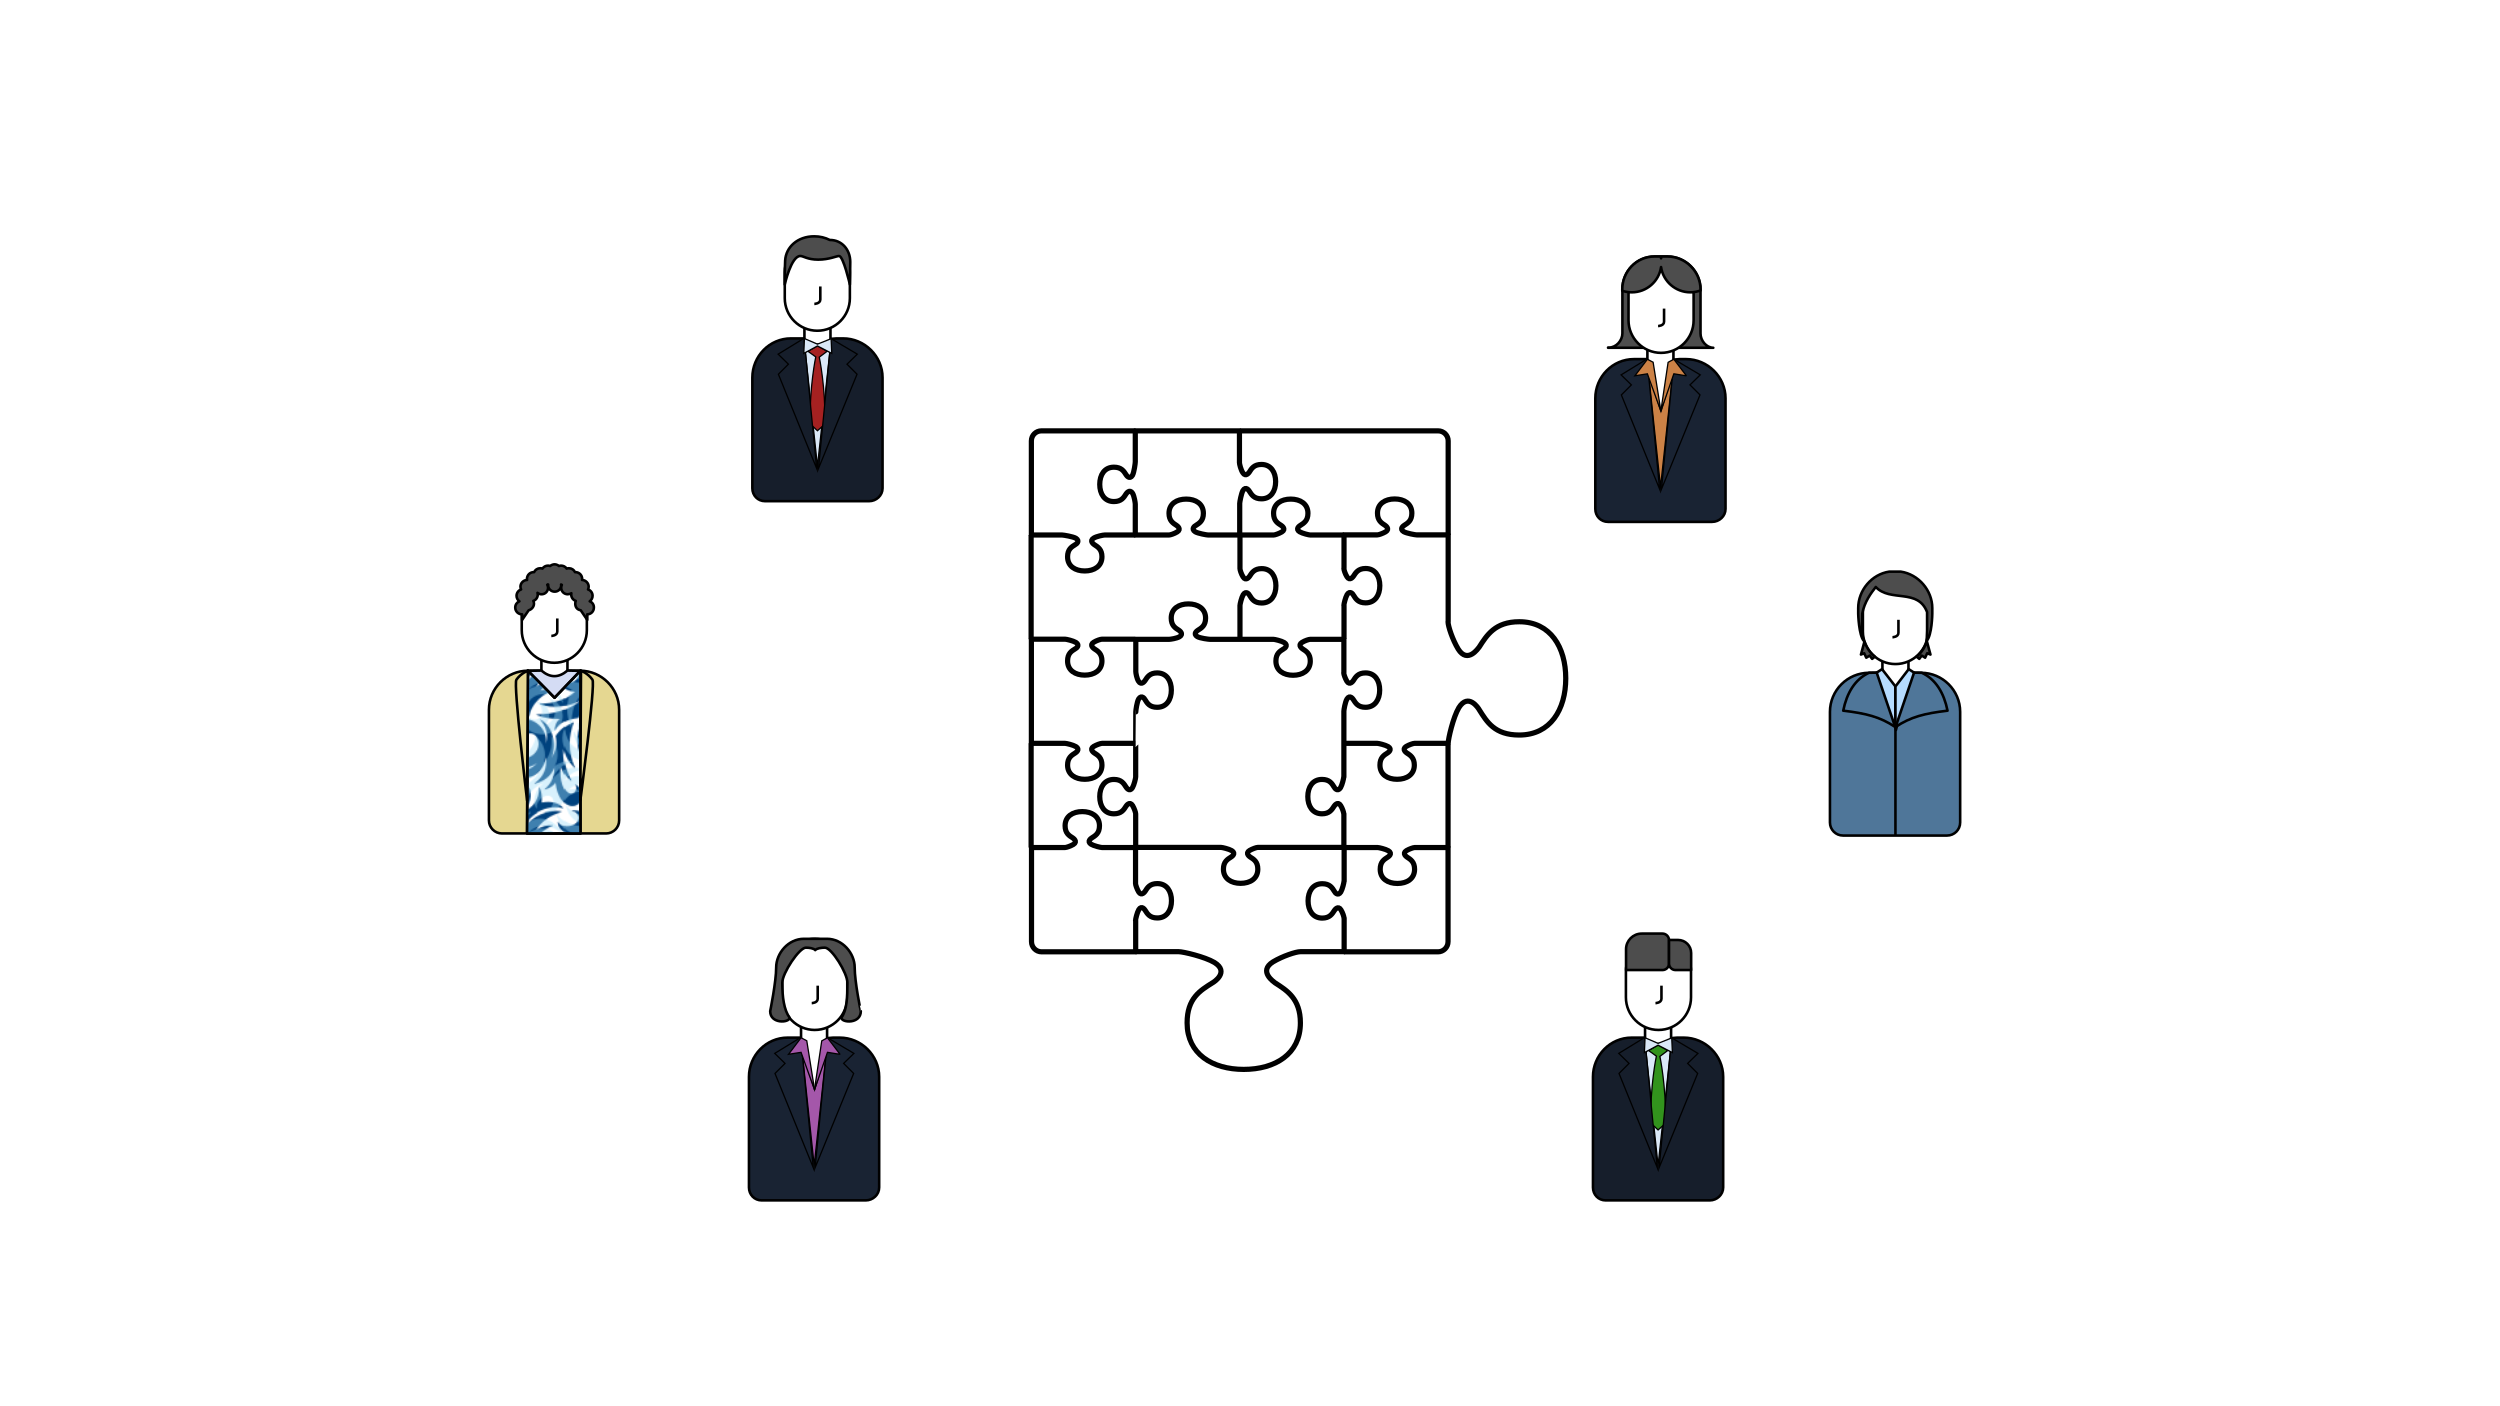 <?xml version="1.0" encoding="utf-8"?>
<!-- Generator: Adobe Illustrator 19.0.0, SVG Export Plug-In . SVG Version: 6.00 Build 0)  -->
<svg version="1.0" id="Layer_1" xmlns="http://www.w3.org/2000/svg" xmlns:xlink="http://www.w3.org/1999/xlink" x="0px" y="0px"
	 width="1920px" height="1080px" viewBox="480 -260 1920 1080" enable-background="new 480 -260 1920 1080" xml:space="preserve">
<pattern  x="480" y="820" width="108.3" height="109.6" patternUnits="userSpaceOnUse" id="XMLID_64_" viewBox="47.6 -219.4 108.3 109.6" overflow="visible">
	<g>
		<polygon fill="none" points="47.6,-109.8 155.9,-109.8 155.9,-219.4 47.6,-219.4 		"/>
		<g>
			<polygon fill="none" points="47.6,-219.4 155.9,-219.4 155.9,-109.8 47.6,-109.8 			"/>
			<g id="XMLID_15_">
				<polygon id="XMLID_31_" fill="none" points="47.6,-219.4 155.9,-219.4 155.9,-109.7 47.6,-109.7 				"/>
				<g id="XMLID_26_">
					<path id="XMLID_30_" fill="#00427E" d="M135-75c0-0.1,0.1-0.2,0.2-0.2c12.9-0.1,24.8-3.3,34-11.5c-8,5.6-22.9,7.5-31.5,3.6
						c-0.1,0-0.2-0.2-0.1-0.3c0-0.1,0.1-0.2,0.3-0.2c10.7,0.3,19.3-3,26-9c-6.9-0.4-12.6-4.7-12.6-9.8c0-0.1,0.1-0.2,0.2-0.2
						c0.1,0,0.2,0,0.3,0.1c1.1,2.5,4.7,3.8,8.6,2.9c4.2-1,7-4.2,6.3-7.2c-0.5-2-2.4-3.4-5-3.8c-0.1,0-0.2-0.1-0.2-0.3
						c0-0.1,0.1-0.2,0.2-0.2c1.1-0.1,2.2-0.1,3.3,0c6.5,0.6,11.5,4.6,11.9,9.2c4.7-0.5,8.9-3.2,10.4-6.8c0-0.1,0.2-0.2,0.3-0.2
						s0.2,0.1,0.2,0.2c0.4,4.8-1.3,7.8-5,10.9c5.4-2.1,11.4-2.2,17.3,0.5c0.1,0,0.2,0.2,0.1,0.3c0,0.1-0.1,0.2-0.2,0.2
						c-4.9,0.2-8.4,1.8-11.7,5.1c18.3-5.1,33.1,6.2,28,23.1c0,0.1-0.1,0.2-0.3,0.2c-0.1,0-0.2-0.1-0.2-0.2
						c-0.9-9.7-7.7-16.1-17.9-17.1c5.4,2.1,11,7,11.6,15.5c0,0.1-0.1,0.2-0.2,0.3c-0.1,0-0.2,0-0.3-0.1c-2.8-6.2-8.3-9.3-14.2-9.8
						c6.3,2.6,10.4,8.6,11.6,16.4c0,0.1-0.1,0.2-0.2,0.3c-0.1,0-0.2,0-0.3-0.1C202-70.8,193.7-76,183.5-72
						c-10.6,4.1-15.3,16.4-16.3,25c0,0.1-0.1,0.2-0.2,0.2c-0.1,0-0.2-0.1-0.3-0.2c-3.7-15.7,3.6-31.9,16.6-38.8
						c-7.1,2-13.4,6.3-17,13.4c-8.3,1-14,3.9-16.9,9.2c-0.1,0.1-0.2,0.2-0.3,0.1c-0.1,0-0.2-0.1-0.2-0.3c0.2-2.1,0.9-6.3,4.1-8.3
						c-7,0-12.5-0.9-17.8-3C135.1-74.8,135-74.9,135-75z M164.5-21.6c-0.1-0.1-0.2-0.1-0.3,0s-0.1,0.2,0,0.3
						c1.6,2.8,0.1,6.8-3.1,6.8c-5.7,0-8.5-10.8-7.6-20.6c2.2,5.8,4,8.1,7.3,10.8c0.1,0.1,0.2,0.1,0.3,0s0.1-0.2,0.1-0.3
						c-4.9-9.1-5.9-16.1-5.9-24.1c1.5,6,3.2,9.3,8.1,14.4c0.1,0.1,0.2,0.1,0.3,0s0.1-0.2,0.1-0.3c-5.3-11.6-4.9-24.4-0.9-34.3
						c0-0.1,0-0.2-0.1-0.3s-0.2-0.1-0.3,0c-5.2,2.6-8.3,4.2-12.8,10.4c1.4,7.4,0.2,11-3.2,17.2c3.9-9.9,1.8-23.9-8.2-29.6
						c-0.1-0.1-0.2,0-0.3,0.1s-0.1,0.2,0,0.3c3.8,4,6.5,10.6,4.2,17.9c1.5-10.4-7.6-19.1-17.8-19.1c-9.6,0-16.2,7.5-15.6,14.9
						c0.5,7.4,5.4,11,9.7,12.5c0.1,0,0.2,0,0.3-0.1c0.1-0.1,0-0.2,0-0.3c-5.6-5.7-6.4-16.5,3.6-19.8c-5.9,5.1-3.7,16.8,5.7,17.7
						c0.1,0,0.2-0.1,0.3-0.2c0-0.1,0-0.2-0.1-0.3c-2-1.3-3.7-3.8-3.7-6.6c0-4.7,3.4-6.5,5.7-6.5c3.4,0,6.3,3.3,6.3,8.2
						c0,5.8-5.3,10.7-12,11.4c-6.6,0.7-12.8-2.2-15.7-6.5c-0.1-0.1-0.2-0.1-0.3-0.1s-0.2,0.2-0.1,0.3c3,11.7,16.8,16.9,26.9,9.5
						c-6.6,7.5-17,7.6-25.7-0.1c-0.1-0.1-0.2-0.1-0.3,0c-0.1,0.1-0.1,0.2-0.1,0.3c2.7,5.4,9.3,11.8,18.6,10.9
						c8.6-0.9,13.5-9,14.5-15.7C143-34,141-28,133.6-22.4c-0.1,0.1-0.1,0.2-0.1,0.3c0.1,0.1,0.2,0.2,0.3,0.1c6.8-2,12.2-5.4,15-12.5
						c0,6.2-2.1,12.4-7.5,16.5c-0.1,0.1-0.1,0.2-0.1,0.3c0.1,0.1,0.2,0.2,0.3,0.1c3.5-1,6.2-2.5,8.1-5.2
						c1.3,11.1,6.5,17.7,12.5,17.7c4.1,0,7.2-3,7.2-7.9C169.3-15.4,167.8-19.4,164.5-21.6z M263.7-113.2c-3.2-3.9-9.5-5.4-16.4-4
						c0.5-4.3-0.3-8.8-1.6-11.5c-0.1-0.1-0.2-0.2-0.3-0.1c-0.1,0-0.2,0.1-0.2,0.3c0.4,8.8-4.6,15.8-13.4,18.9
						c6.9-4.8,8.9-14.2,5.6-19.1c-0.1-0.1-0.2-0.1-0.3-0.1s-0.2,0.2-0.2,0.3c0.4,2.1-0.6,4.7-2.7,6.7c-2.9,2.8-6.8,3.5-8.8,1.4
						c-2-2-1.2-5.9,1.7-8.8c1.1-1,2.3-1.8,3.4-2.2c0.1,0,0.2-0.2,0.2-0.3s-0.1-0.2-0.2-0.2c-6.4-0.6-10.8,3.3-13.5,7.9
						c-2.8,4.7-7.6,8.4-13.2,7.7c-0.1,0-0.2,0.1-0.3,0.2c0,0.1,0,0.2,0.1,0.3c2.8,1.7,5.9,2.4,9.9,1.1c-5.8,4.9-14,7.7-21.8,5.2
						c-0.1,0-0.2,0-0.3,0.1s-0.1,0.2,0,0.3c5.9,6.6,17.7,6.7,25.1,1.4c-3,4.3-7.1,7.5-14.3,8.5c-0.1,0-0.2,0.1-0.2,0.2
						c0,0.1,0.1,0.2,0.2,0.3c8.3,3.1,16.6,0,23.4-8.2c-3,6.4-7.9,11.5-14.8,14c-0.1,0-0.2,0.2-0.2,0.3s0.1,0.2,0.2,0.2
						c3.9,0.1,7.5-0.9,12.3-3.6c-3.5,5.7-2.7,15.6,2.4,22.3c0.1,0.1,0.2,0.1,0.3,0.1s0.2-0.2,0.1-0.3c-1.2-7.2,1.3-15.3,5.6-19.6
						c-2.2,7.6,0,14.6,5.9,19.6c0.1,0.1,0.2,0.1,0.3,0c0.1,0,0.1-0.1,0.2-0.2c1.2-9.4,11.8-19,20.6-19.8c0.1,0,0.2-0.1,0.2-0.2
						c0-0.1-0.1-0.2-0.2-0.3c-4.3-1-8.7-0.5-12.4,1c2.7-2.9,5.9-5.1,9.6-6.2c0.1,0,0.2-0.2,0.2-0.3s-0.1-0.2-0.2-0.2
						c-4.5-0.3-8.9,1-12.7,3.5c4.4-6.6,11-11.5,19.4-13.5c0.1,0,0.2-0.1,0.2-0.3c0-0.1-0.1-0.2-0.2-0.2
						c-11.9-1.3-21.7,3.3-28.2,11.9c1.6-4.9,6.4-9.8,12.9-12.6c5.8-2.5,11.8-2.9,16.4-1.5c0.1,0,0.2,0,0.3-0.1
						C263.8-113,263.8-113.1,263.7-113.2z M210.8-37.6c4.8-10.5,4.5-18.7,0.6-29.1c0-0.1-0.2-0.2-0.3-0.2s-0.2,0.1-0.2,0.3
						c0.6,12.6-2.8,21.7-10.3,27.8c8.3-9.9,4.4-29.6-8.8-29.6c-9.6,0-17.5,8-19.5,17.5c0,0.1,0,0.2,0.2,0.3c0.1,0,0.2,0,0.3-0.1
						c2.8-4.8,7.4-7.9,12.5-7.9c8.1,0,10.5,6.5,10.5,11c0,6.2-4.9,11.3-8.7,11.3c-3.4,0-5-2.8-5-4.9c0-3.9,3-7.2,6.4-8.2
						c0.1,0,0.2-0.2,0.2-0.3s-0.1-0.2-0.3-0.2c-4.1,0-7.6,1.9-9.6,5.6c-0.3-2.9-0.3-4.7,0.6-7.7c0-0.1,0-0.2-0.1-0.3s-0.2,0-0.3,0.1
						c-7.4,9.4-3.8,25.6,2,32.4c-5.5-4-10.4-12.6-10.3-24.4c0-0.1-0.1-0.2-0.2-0.3c-0.1,0-0.2,0-0.3,0.2
						c-4.1,10.3-1.9,29.2,9.3,39.9c-2.9,0.4-5.9,0.3-9.1-0.7c-0.1,0-0.2,0-0.3,0.1s0,0.2,0.1,0.3c4.1,3.5,9.8,4.5,15.3,4.5
						c-4.7-5.5-3.1-16.6,4.4-16.6c5.3,0,7.8,8.3,3.6,12.8c-0.1,0.1-0.1,0.2,0,0.3s0.2,0.1,0.3,0.1c4.8-1.7,9.9-5.8,9.9-11
						c0-5-4.8-9.4-11.8-9.1c8.8-2.5,18.1,0.3,22.9,6.3c0.1,0.1,0.2,0.1,0.3,0.1c0.1-0.1,0.2-0.2,0.1-0.3
						c-2.8-10.7-12-15.2-23.4-13.7c9.3-3.8,23.3-0.5,29.4,7.3c0.1,0.1,0.2,0.1,0.3,0.1c0.1-0.1,0.2-0.2,0.1-0.3
						C220.1-30.7,216.6-35.7,210.8-37.6z"/>
					<path id="XMLID_27_" opacity="0.4" fill="#9DDCF9" enable-background="new    " d="M237.2-56.9c0,0.1-0.1,0.2-0.2,0.2
						c-12.9,0.1-24.8,3.3-34,11.5c8-5.6,22.9-7.5,31.5-3.6c0.1,0.1,0.2,0.2,0.1,0.3c0,0.1-0.1,0.2-0.3,0.2c-10.7-0.3-19.3,3-26,9
						c6.9,0.4,12.6,4.7,12.6,9.8c0,0.1-0.1,0.2-0.2,0.2c-0.1,0-0.2,0-0.3-0.1c-1.1-2.5-4.7-3.8-8.6-2.9c-4.2,1-7,4.2-6.3,7.2
						c0.5,2,2.4,3.4,5,3.8c0.1,0,0.2,0.1,0.2,0.3c0,0.1-0.1,0.2-0.2,0.2c-1.1,0.1-2.2,0.1-3.3,0c-6.5-0.6-11.5-4.6-11.9-9.2
						c-4.7,0.5-8.9,3.2-10.4,6.8c0,0.1-0.2,0.2-0.3,0.2s-0.2-0.1-0.2-0.2c-0.4-4.8,1.3-7.8,5-10.9c-5.4,2.1-11.4,2.2-17.3-0.5
						c-0.1-0.1-0.2-0.2-0.1-0.3c0-0.1,0.1-0.2,0.2-0.2c4.9-0.2,8.4-1.8,11.7-5.1c-18.3,5.1-33.1-6.2-28-23.1c0-0.1,0.1-0.2,0.3-0.2
						c0.1,0,0.2,0.1,0.2,0.2c0.9,9.7,7.7,16.1,17.9,17.1c-5.4-2.1-11-7-11.6-15.5c0-0.1,0.1-0.2,0.2-0.3c0.1,0,0.2,0,0.3,0.1
						c2.8,6.2,8.3,9.3,14.2,9.8c-6.3-2.6-10.4-8.6-11.6-16.4c0-0.1,0.1-0.2,0.2-0.3c0.1,0,0.2,0,0.3,0.1c3.9,7.6,12.2,12.8,22.4,8.8
						c10.6-4.1,15.3-16.4,16.3-25c0-0.1,0.1-0.2,0.2-0.2c0.1,0,0.2,0.1,0.3,0.2c3.7,15.7-3.6,31.9-16.6,38.8c7.1-2,13.4-6.3,17-13.4
						c8.3-1,14-3.9,16.9-9.2c0.1-0.1,0.2-0.2,0.3-0.1c0.1,0,0.2,0.1,0.2,0.3c-0.2,2.1-0.9,6.3-4.1,8.3c7,0,12.5,0.9,17.8,3
						C237.2-57.1,237.2-57,237.2-56.9z M207.7-110.4c0.1,0.1,0.2,0.1,0.3,0s0.1-0.2,0-0.3c-1.6-2.8-0.1-6.8,3.1-6.8
						c5.7,0,8.5,10.8,7.6,20.6c-2.2-5.8-4-8.1-7.3-10.8c-0.1-0.1-0.2-0.1-0.3,0s-0.1,0.2-0.1,0.3c4.9,9.1,5.9,16.1,5.9,24.1
						c-1.5-6-3.2-9.3-8.1-14.4c-0.1-0.1-0.2-0.1-0.3,0s-0.1,0.2-0.1,0.3c5.3,11.6,4.9,24.4,0.9,34.3c0,0.1,0,0.2,0.1,0.3
						s0.2,0.1,0.3,0c5.2-2.6,8.3-4.2,12.8-10.4c-1.4-7.4-0.2-11,3.2-17.2c-3.9,9.9-1.8,23.9,8.2,29.6c0.1,0.1,0.2,0,0.3-0.1
						s0.1-0.2,0-0.3c-3.8-4-6.5-10.6-4.2-17.9c-1.5,10.4,7.6,19.1,17.8,19.1c9.6,0,16.2-7.5,15.6-14.9c-0.5-7.4-5.4-11-9.7-12.5
						c-0.1,0-0.2,0-0.3,0.1s-0.1,0.2,0,0.3c5.6,5.7,6.4,16.5-3.6,19.8c5.9-5.1,3.7-16.8-5.7-17.7c-0.1,0-0.2,0.1-0.3,0.2
						c0,0.1,0,0.2,0.1,0.3c2,1.3,3.7,3.8,3.7,6.6c0,4.7-3.4,6.5-5.7,6.5c-3.4,0-6.3-3.3-6.3-8.2c0-5.8,5.3-10.7,12-11.4
						c6.6-0.7,12.8,2.2,15.8,6.5c0.1,0.1,0.2,0.1,0.3,0.1c0.1-0.1,0.2-0.2,0.1-0.3c-3-11.7-16.8-16.9-26.9-9.5
						c6.6-7.5,17-7.6,25.7,0.1c0.1,0.1,0.2,0.1,0.3,0c0.1-0.1,0.1-0.2,0.1-0.3c-2.7-5.4-9.3-11.8-18.6-10.9
						c-8.6,0.9-13.5,9-14.5,15.7c-0.6-8.5,1.4-14.5,8.8-20.1c0.1-0.1,0.1-0.2,0.1-0.3s-0.2-0.2-0.3-0.1c-6.8,2-12.2,5.4-15,12.5
						c0-6.2,2.1-12.4,7.5-16.5c0.1-0.1,0.1-0.2,0.1-0.3c-0.1-0.1-0.2-0.2-0.3-0.1c-3.5,1-6.2,2.5-8.1,5.2
						c-1.3-11.1-6.5-17.7-12.5-17.7c-4.1,0-7.2,3-7.2,7.9C202.9-116.6,204.4-112.6,207.7-110.4z M108.5-18.8c3.2,3.9,9.5,5.4,16.4,4
						c-0.5,4.3,0.3,8.8,1.6,11.5c0.1,0.1,0.2,0.2,0.3,0.1c0.1,0,0.2-0.1,0.2-0.3c-0.4-8.8,4.6-15.8,13.4-18.9
						c-6.9,4.8-8.9,14.2-5.6,19.1c0.1,0.1,0.2,0.1,0.3,0.1s0.2-0.2,0.2-0.3c-0.4-2.1,0.6-4.7,2.7-6.7c2.9-2.8,6.8-3.5,8.8-1.4
						c2,2,1.2,5.9-1.7,8.8c-1.1,1-2.3,1.8-3.4,2.2c-0.1,0-0.2,0.2-0.2,0.3s0.1,0.2,0.2,0.2c6.4,0.6,10.8-3.3,13.5-7.9
						c2.8-4.7,7.6-8.4,13.2-7.7c0.1,0,0.2-0.1,0.3-0.2c0-0.1,0-0.2-0.1-0.3c-2.8-1.7-5.9-2.4-9.9-1.1c5.8-4.9,14-7.7,21.8-5.2
						c0.1,0,0.2,0,0.3-0.1s0.1-0.2,0-0.3c-5.9-6.6-17.7-6.7-25.1-1.4c3-4.3,7.1-7.5,14.3-8.5c0.1,0,0.2-0.1,0.2-0.2
						c0-0.1-0.1-0.2-0.2-0.3c-8.3-3.1-16.6,0-23.4,8.2c3-6.4,7.9-11.5,14.8-14c0.1,0,0.2-0.2,0.2-0.3s-0.1-0.2-0.2-0.2
						c-3.9-0.1-7.5,0.9-12.3,3.6c3.5-5.7,2.7-15.6-2.4-22.3c-0.1-0.1-0.2-0.1-0.3-0.1s-0.2,0.2-0.1,0.3c1.2,7.2-1.3,15.3-5.6,19.6
						c2.2-7.6,0-14.6-5.9-19.6c-0.1-0.1-0.2-0.1-0.3,0c-0.1,0-0.1,0.1-0.2,0.2c-1.2,9.4-11.8,19-20.6,19.8c-0.1,0-0.2,0.1-0.2,0.2
						s0.1,0.2,0.2,0.3c4.3,1,8.7,0.5,12.4-1c-2.7,2.9-5.9,5.1-9.6,6.2c-0.1,0-0.2,0.2-0.2,0.3c0,0.1,0.1,0.2,0.2,0.2
						c4.5,0.3,8.9-1,12.7-3.5c-4.4,6.6-11,11.5-19.4,13.5c-0.1,0-0.2,0.1-0.2,0.3c0,0.1,0.1,0.2,0.2,0.2
						c11.9,1.3,21.7-3.3,28.2-11.9c-1.6,4.9-6.4,9.8-12.9,12.6c-5.8,2.5-11.8,2.9-16.4,1.5c-0.1,0-0.2,0-0.3,0.1
						C108.4-19,108.4-18.8,108.5-18.8z M161.4-94.3c-4.8,10.5-4.5,18.7-0.6,29.1c0,0.1,0.2,0.2,0.3,0.2s0.2-0.1,0.2-0.3
						c-0.6-12.6,2.8-21.7,10.3-27.8c-8.3,9.9-4.4,29.6,8.8,29.6c9.6,0,17.5-8,19.5-17.5c0-0.1,0-0.2-0.2-0.3c-0.1,0-0.2,0-0.3,0.1
						c-2.8,4.8-7.4,7.9-12.5,7.9c-8.1,0-10.5-6.5-10.5-11c0-6.2,4.9-11.3,8.7-11.3c3.4,0,5,2.8,5,4.9c0,3.9-3,7.2-6.4,8.2
						c-0.1,0-0.2,0.2-0.2,0.3s0.1,0.2,0.3,0.2c4.1,0,7.6-1.9,9.6-5.6c0.3,2.9,0.3,4.7-0.6,7.7c0,0.1,0,0.2,0.1,0.3s0.2,0,0.3-0.1
						c7.4-9.4,3.8-25.6-2-32.4c5.5,4,10.4,12.6,10.3,24.4c0,0.1,0.1,0.2,0.2,0.3c0.1,0,0.2,0,0.3-0.2c4.1-10.3,1.9-29.2-9.3-39.9
						c2.9-0.4,5.9-0.3,9.1,0.7c0.1,0,0.2,0,0.3-0.1s0-0.2-0.1-0.3c-4.1-3.5-9.8-4.5-15.3-4.5c4.7,5.5,3.1,16.6-4.4,16.6
						c-5.3,0-7.8-8.3-3.6-12.8c0.1-0.1,0.1-0.2,0-0.3c-0.1-0.1-0.2-0.1-0.3-0.1c-4.8,1.7-9.9,5.8-9.9,11c0,5,4.8,9.4,11.8,9.1
						c-8.8,2.5-18.1-0.3-22.9-6.3c-0.1-0.1-0.2-0.1-0.3-0.1c-0.1,0.1-0.2,0.2-0.1,0.3c2.8,10.7,12,15.2,23.4,13.7
						c-9.3,3.8-23.3,0.5-29.4-7.3c-0.1-0.1-0.2-0.1-0.3-0.1s-0.2,0.2-0.1,0.3C152.2-101.2,155.7-96.3,161.4-94.3z"/>
				</g>
				<g id="XMLID_23_">
					<path id="XMLID_25_" fill="#00427E" d="M26.7-75c0-0.1,0.1-0.2,0.2-0.2c12.9-0.1,24.8-3.3,34-11.5c-8,5.6-22.9,7.5-31.5,3.6
						c-0.1,0-0.2-0.2-0.1-0.3c0-0.1,0.1-0.2,0.3-0.2c10.7,0.3,19.3-3,26-9C48.7-93,43-97.3,43-102.4c0-0.1,0.1-0.2,0.2-0.2
						c0.1,0,0.2,0,0.3,0.1c1.1,2.5,4.7,3.8,8.6,2.9c4.2-1,7-4.2,6.3-7.2c-0.5-2-2.4-3.4-5-3.8c-0.1,0-0.2-0.1-0.2-0.3
						c0-0.1,0.1-0.2,0.2-0.2c1.1-0.1,2.2-0.1,3.3,0c6.5,0.6,11.5,4.6,11.9,9.2c4.7-0.5,8.9-3.2,10.4-6.8c0-0.1,0.2-0.2,0.3-0.2
						c0.1,0,0.2,0.1,0.2,0.2c0.4,4.8-1.3,7.8-5,10.9c5.4-2.1,11.4-2.2,17.3,0.5c0.1,0,0.2,0.2,0.1,0.3c0,0.1-0.1,0.2-0.2,0.2
						c-4.9,0.2-8.4,1.8-11.7,5.1c18.3-5.1,33.1,6.2,28,23.1c0,0.1-0.1,0.2-0.3,0.2c-0.1,0-0.2-0.1-0.2-0.2
						c-0.9-9.7-7.7-16.1-17.9-17.1c5.4,2.1,11,7,11.6,15.5c0,0.1-0.1,0.2-0.2,0.3c-0.1,0-0.2,0-0.3-0.1c-2.8-6.2-8.3-9.3-14.2-9.8
						c6.3,2.6,10.4,8.6,11.6,16.4c0,0.1-0.1,0.2-0.2,0.3c-0.1,0-0.2,0-0.3-0.1C93.7-70.8,85.4-76,75.2-72
						c-10.7,3.9-15.4,16.2-16.4,24.9c0,0.1-0.1,0.2-0.2,0.2c-0.1,0-0.2-0.1-0.3-0.2C54.6-62.8,61.9-79,74.9-85.9
						c-7.1,2-13.4,6.3-17,13.4c-8.3,1-14,3.9-16.9,9.2c-0.1,0.1-0.2,0.2-0.3,0.1c-0.1,0-0.2-0.1-0.2-0.3c0.2-2.1,0.9-6.3,4.1-8.3
						c-7,0-12.5-0.9-17.8-3C26.7-74.8,26.7-74.9,26.7-75z M56.2-21.6c-0.1-0.1-0.2-0.1-0.3,0s-0.1,0.2,0,0.3
						c1.6,2.8,0.1,6.8-3.1,6.8c-5.7,0-8.5-10.8-7.6-20.6c2.2,5.8,4,8.1,7.3,10.8c0.1,0.1,0.2,0.1,0.3,0s0.1-0.2,0.1-0.3
						c-4.8-9-5.9-16-5.9-24c1.5,6,3.2,9.3,8.1,14.4c0.1,0.1,0.2,0.1,0.3,0s0.1-0.2,0.1-0.3c-5.3-11.6-4.9-24.4-0.9-34.3
						c0-0.1,0-0.2-0.1-0.3s-0.2-0.1-0.3,0c-5.2,2.6-8.3,4.2-12.8,10.4c1.4,7.4,0.2,11-3.2,17.2c3.9-9.9,1.8-23.9-8.2-29.6
						c-0.1-0.1-0.2,0-0.3,0.1c-0.1,0.1-0.1,0.2,0,0.3c3.8,4,6.5,10.6,4.2,17.9c1.5-10.4-7.6-19.1-17.8-19.1
						C6.5-71.9-0.1-64.4,0.5-57c0.5,7.4,5.4,11,9.7,12.5c0.1,0,0.2,0,0.3-0.1s0-0.2,0-0.3c-5.6-5.7-6.4-16.5,3.6-19.8
						c-5.9,5.1-3.7,16.8,5.7,17.7c0.1,0,0.2-0.1,0.3-0.2c0-0.1,0-0.2-0.1-0.3c-2-1.3-3.7-3.8-3.7-6.6c0-4.7,3.4-6.5,5.7-6.5
						c3.4,0,6.3,3.3,6.3,8.2c0,5.8-5.3,10.7-12,11.4c-6.7,0.9-12.9-2-15.8-6.3c-0.1-0.1-0.2-0.1-0.3-0.1C0-47.4,0-47.2,0-47.1
						c3,11.7,16.8,16.9,26.9,9.5c-6.6,7.5-17,7.6-25.7-0.1c-0.1-0.1-0.2-0.1-0.3,0s-0.1,0.2-0.1,0.3c2.7,5.4,9.3,11.8,18.6,10.9
						c8.6-0.9,13.5-9,14.5-15.7c0.6,8.5-1.4,14.5-8.8,20.1C25-22,25-21.9,25-21.8c0.1,0.1,0.2,0.2,0.3,0.1c6.8-2,12.2-5.4,15-12.5
						c0,6.2-2.1,12.4-7.5,16.5c-0.1,0.1-0.1,0.2-0.1,0.3c0.1,0.1,0.2,0.2,0.3,0.1c3.5-1,6.2-2.5,8.1-5.2
						c1.3,11.1,6.5,17.7,12.5,17.7c4.1,0,7.2-3,7.2-7.9C61-15.4,59.5-19.4,56.2-21.6z M155.4-113.2c-3.2-3.9-9.5-5.4-16.4-4
						c0.5-4.3-0.3-8.8-1.6-11.5c-0.1-0.1-0.2-0.2-0.3-0.1c-0.1,0-0.2,0.1-0.2,0.3c0.4,8.8-4.6,15.8-13.4,18.9
						c6.9-4.8,8.9-14.2,5.6-19.1c-0.1-0.1-0.2-0.1-0.3-0.1s-0.2,0.2-0.2,0.3c0.4,2.1-0.6,4.7-2.7,6.7c-2.9,2.8-6.8,3.5-8.8,1.4
						c-2-2-1.2-5.9,1.7-8.8c1.1-1,2.3-1.8,3.4-2.2c0.1,0,0.2-0.2,0.2-0.3s-0.1-0.2-0.2-0.2c-6.4-0.6-10.8,3.3-13.5,7.9
						c-2.8,4.7-7.6,8.4-13.2,7.7c-0.1,0-0.2,0.1-0.3,0.2c0,0.1,0,0.2,0.1,0.3c2.8,1.7,5.9,2.4,9.9,1.1c-5.8,4.9-14,7.7-21.8,5.2
						c-0.1,0-0.2,0-0.3,0.1c-0.1,0.1-0.1,0.2,0,0.3c5.9,6.6,17.7,6.7,25.1,1.4c-3,4.3-7.1,7.5-14.3,8.5c-0.1,0-0.2,0.1-0.2,0.2
						c0,0.1,0.1,0.2,0.2,0.3c8.3,3.1,16.6,0,23.4-8.2c-3,6.4-7.9,11.5-14.8,14c-0.1,0-0.2,0.2-0.2,0.3s0.1,0.2,0.2,0.2
						c3.9,0.1,7.5-0.9,12.3-3.6c-3.5,5.7-2.7,15.6,2.4,22.3c0.1,0.1,0.2,0.1,0.3,0.1c0.1,0,0.2-0.2,0.1-0.3
						c-1.2-7.2,1.3-15.3,5.6-19.6c-2.2,7.6,0,14.6,5.9,19.6c0.1,0.1,0.2,0.1,0.3,0c0.1,0,0.1-0.1,0.2-0.2c1.2-9.4,11.8-19,20.6-19.8
						c0.1,0,0.2-0.1,0.2-0.2c0-0.1-0.1-0.2-0.2-0.3c-4.3-1-8.7-0.5-12.4,1c2.7-2.9,5.9-5.1,9.6-6.2c0.1,0,0.2-0.2,0.2-0.3
						s-0.1-0.2-0.2-0.2c-4.5-0.3-8.9,1-12.7,3.5c4.4-6.6,11-11.5,19.4-13.5c0.1,0,0.2-0.1,0.2-0.3c0-0.1-0.1-0.2-0.2-0.2
						c-11.9-1.3-21.7,3.3-28.2,11.9c1.6-4.9,6.4-9.8,12.9-12.6c5.8-2.5,11.8-2.9,16.4-1.5c0.1,0,0.2,0,0.3-0.1
						C155.5-113,155.5-113.1,155.4-113.2z M102.5-37.6c4.8-10.5,4.5-18.7,0.6-29.1c0-0.1-0.2-0.2-0.3-0.2c-0.1,0-0.2,0.1-0.2,0.3
						c0.6,12.6-2.8,21.7-10.3,27.8c8.3-9.9,4.4-29.6-8.8-29.6c-9.6,0-17.5,8-19.5,17.5c0,0.1,0,0.2,0.2,0.3c0.1,0,0.2,0,0.3-0.1
						c2.8-4.8,7.4-7.9,12.5-7.9c8.1,0,10.5,6.5,10.5,11c0,6.2-4.9,11.3-8.7,11.3c-3.4,0-5-2.8-5-4.9c0-3.9,3-7.2,6.4-8.2
						c0.1,0,0.2-0.2,0.2-0.3s-0.1-0.2-0.3-0.2c-4.1,0-7.6,1.9-9.6,5.6c-0.3-2.9-0.3-4.7,0.6-7.7c0-0.1,0-0.2-0.1-0.3s-0.2,0-0.3,0.1
						c-7.4,9.4-3.8,25.6,2,32.4c-5.5-4-10.4-12.6-10.3-24.4c0-0.1-0.1-0.2-0.2-0.3c-0.1,0-0.2,0-0.3,0.2C57.8-34,60-15.1,71.2-4.4
						c-2.9,0.4-5.9,0.3-9.1-0.7c-0.1,0-0.2,0-0.3,0.1s0,0.2,0.1,0.3c3.9,3.5,9.6,4.6,15.1,4.6c-4.7-5.5-3.1-16.6,4.4-16.6
						c5.3,0,7.8,8.3,3.6,12.8c-0.1,0.1-0.1,0.2,0,0.3s0.2,0.1,0.3,0.1c4.8-1.7,9.9-5.8,9.9-11c0-5-4.8-9.4-11.8-9.1
						c8.8-2.5,18.1,0.3,22.9,6.3c0.1,0.1,0.2,0.1,0.3,0.1c0.1-0.1,0.2-0.2,0.1-0.3c-2.8-10.7-12-15.2-23.4-13.7
						c9.3-3.8,23.2-0.5,29.4,7.3c0.1,0.1,0.2,0.1,0.3,0.1c0.1-0.1,0.2-0.2,0.1-0.3C111.8-30.7,108.3-35.7,102.5-37.6z"/>
					<path id="XMLID_24_" opacity="0.4" fill="#9DDCF9" enable-background="new    " d="M128.9-56.9c0,0.1-0.1,0.2-0.2,0.2
						c-12.9,0.1-24.8,3.3-34,11.5c8-5.6,22.9-7.5,31.5-3.6c0.1,0.1,0.2,0.2,0.1,0.3c0,0.1-0.1,0.2-0.3,0.2c-10.7-0.3-19.3,3-26,9
						c6.9,0.4,12.6,4.7,12.6,9.8c0,0.1-0.1,0.2-0.2,0.2s-0.2,0-0.3-0.1c-1.1-2.5-4.7-3.8-8.6-2.9c-4.2,1-7,4.2-6.3,7.2
						c0.5,2,2.4,3.4,5,3.8c0.1,0,0.2,0.1,0.2,0.3c0,0.1-0.1,0.2-0.2,0.2c-1.1,0.1-2.2,0.1-3.3,0C92.4-21.4,87.4-25.4,87-30
						c-4.7,0.5-8.9,3.2-10.4,6.8c0,0.1-0.2,0.2-0.3,0.2c-0.1,0-0.2-0.1-0.2-0.2c-0.4-4.8,1.3-7.8,5-10.9c-5.4,2.1-11.4,2.2-17.3-0.5
						c-0.1-0.1-0.2-0.2-0.1-0.3c0-0.1,0.1-0.2,0.2-0.2c4.9-0.2,8.4-1.8,11.7-5.1c-18.3,5.1-33.1-6.2-28-23.1c0-0.1,0.1-0.2,0.3-0.2
						c0.1,0,0.2,0.1,0.2,0.2c1,9.8,7.8,16.2,17.9,17.1c-5.4-2.1-11-7-11.6-15.5c0-0.1,0.1-0.2,0.2-0.3c0.1,0,0.2,0,0.3,0.1
						c2.8,6.2,8.3,9.3,14.2,9.8c-6.3-2.6-10.4-8.6-11.6-16.4c0-0.1,0.1-0.2,0.2-0.3c0.1,0,0.2,0,0.3,0.1c3.9,7.6,12.2,12.8,22.4,8.8
						C91-64,95.7-76.3,96.7-84.9c0-0.1,0.1-0.2,0.2-0.2s0.2,0.1,0.3,0.2c3.7,15.7-3.6,31.9-16.6,38.8c7.1-2,13.4-6.3,17-13.4
						c8.3-1,14-3.9,16.9-9.2c0.1-0.1,0.2-0.2,0.3-0.1c0.1,0,0.2,0.1,0.2,0.3c-0.2,2.1-0.9,6.3-4.1,8.3c7,0,12.5,0.9,17.8,3
						C128.8-57.1,128.9-57,128.9-56.9z M99.4-110.4c0.1,0.1,0.2,0.1,0.3,0c0.1-0.1,0.1-0.2,0-0.3c-1.6-2.8-0.1-6.8,3.1-6.8
						c5.7,0,8.5,10.8,7.6,20.6c-2.2-5.8-4-8.1-7.3-10.8c-0.1-0.1-0.2-0.1-0.3,0c-0.1,0.1-0.1,0.2-0.1,0.3c4.9,9.1,5.9,16.1,5.9,24.1
						c-1.5-6-3.2-9.3-8.1-14.4c-0.1-0.1-0.2-0.1-0.3,0c-0.1,0.1-0.1,0.2-0.1,0.3c5.3,11.6,4.9,24.4,0.9,34.3c0,0.1,0,0.2,0.1,0.3
						s0.2,0.1,0.3,0c5.2-2.6,8.3-4.2,12.8-10.4c-1.4-7.4-0.2-11,3.2-17.2c-3.9,9.9-1.8,23.9,8.2,29.6c0.1,0.1,0.2,0,0.3-0.1
						c0.1-0.1,0.1-0.2,0-0.3c-3.8-4-6.5-10.6-4.2-17.9c-1.5,10.4,7.6,19.1,17.8,19.1c9.6,0,16.2-7.5,15.6-14.9
						c-0.5-7.4-5.4-11-9.7-12.5c-0.1,0-0.2,0-0.3,0.1s-0.1,0.2,0,0.3c5.6,5.7,6.4,16.5-3.6,19.8c5.9-5.1,3.7-16.8-5.7-17.7
						c-0.1,0-0.2,0.1-0.3,0.2c0,0.1,0,0.2,0.1,0.3c2,1.3,3.7,3.8,3.7,6.6c0,4.7-3.4,6.5-5.7,6.5c-3.4,0-6.3-3.3-6.3-8.2
						c0-5.8,5.3-10.7,12-11.4c6.6-0.7,12.8,2.2,15.8,6.5c0.1,0.1,0.2,0.1,0.3,0.1c0.1-0.1,0.2-0.2,0.1-0.3
						c-3-11.7-16.8-16.9-26.9-9.5c6.6-7.5,17-7.6,25.7,0.1c0.1,0.1,0.2,0.1,0.3,0s0.1-0.2,0.1-0.3c-2.7-5.4-9.3-11.8-18.6-10.9
						c-8.6,0.9-13.5,9-14.5,15.7c-0.6-8.5,1.4-14.5,8.8-20.1c0.1-0.1,0.1-0.2,0.1-0.3s-0.2-0.2-0.3-0.1c-6.8,2-12.2,5.4-15,12.5
						c0-6.2,2.1-12.4,7.5-16.5c0.1-0.1,0.1-0.2,0.1-0.3c-0.1-0.1-0.2-0.2-0.3-0.1c-3.5,1-6.2,2.5-8.1,5.2
						c-1.3-11.1-6.5-17.7-12.5-17.7c-4.1,0-7.2,3-7.2,7.9C94.6-116.6,96.1-112.6,99.4-110.4z M0.2-18.8c3.2,3.9,9.5,5.4,16.4,4
						c-0.5,4.3,0.3,8.8,1.6,11.5c0.1,0.1,0.2,0.2,0.3,0.2s0.2-0.1,0.2-0.3c-0.4-8.8,4.6-15.8,13.4-18.9c-6.9,4.7-8.9,14.2-5.6,19
						c0.1,0.1,0.2,0.1,0.3,0.1c0.1,0,0.2-0.2,0.2-0.3c-0.4-2.1,0.6-4.7,2.7-6.7c2.9-2.8,6.8-3.5,8.8-1.4c2,2,1.2,5.9-1.7,8.8
						c-1.1,1-2.3,1.8-3.4,2.2c-0.1,0-0.2,0.2-0.2,0.3s0.1,0.2,0.2,0.2C39.8,0.5,44.2-3.4,46.9-8c2.8-4.7,7.6-8.4,13.2-7.7
						c0.1,0,0.2-0.1,0.3-0.2c0-0.1,0-0.2-0.1-0.3c-2.8-1.7-5.9-2.4-9.9-1.1c5.8-4.9,14-7.7,21.8-5.2c0.1,0,0.2,0,0.3-0.1
						c0.1-0.1,0.1-0.2,0-0.3c-5.9-6.6-17.7-6.7-25.1-1.4c3-4.3,7.1-7.5,14.3-8.5c0.1,0,0.2-0.1,0.2-0.2c0-0.1-0.1-0.2-0.2-0.3
						c-8.3-3.1-16.6,0-23.4,8.2c3-6.4,7.9-11.5,14.8-14c0.1,0,0.2-0.2,0.2-0.3s-0.1-0.2-0.2-0.2c-3.9-0.1-7.5,0.9-12.3,3.6
						c3.5-5.7,2.7-15.6-2.4-22.3c-0.1-0.1-0.2-0.1-0.3-0.1s-0.2,0.2-0.1,0.3c1.2,7.2-1.3,15.3-5.6,19.6c2.2-7.6,0-14.6-5.9-19.6
						c-0.1-0.1-0.2-0.1-0.3,0c-0.1,0-0.1,0.1-0.2,0.2c-1.2,9.4-11.8,19-20.6,19.8c-0.1,0-0.2,0.1-0.2,0.2s0.1,0.2,0.2,0.3
						c4.3,1,8.7,0.5,12.4-1c-2.7,2.9-5.9,5.1-9.6,6.2C8.1-32.3,8-32.2,8-32.1c0,0.1,0.1,0.2,0.2,0.2c4.5,0.3,8.9-1,12.7-3.5
						c-4.4,6.6-11,11.5-19.4,13.5c-0.1,0-0.2,0.1-0.2,0.3c0,0.1,0.1,0.2,0.2,0.2c11.9,1.3,21.7-3.3,28.2-11.9
						c-1.6,4.9-6.4,9.8-12.9,12.6C11-18.1,5-17.7,0.4-19.2c-0.1,0-0.2,0-0.3,0.1C0.1-19,0.1-18.8,0.2-18.8z M53.1-94.3
						c-4.8,10.5-4.5,18.7-0.6,29.1c0,0.1,0.2,0.2,0.3,0.2s0.2-0.1,0.2-0.3C52.4-77.9,55.8-87,63.3-93.1c-8.3,9.9-4.4,29.6,8.8,29.6
						c9.6,0,17.5-8,19.5-17.5c0-0.1,0-0.2-0.2-0.3c-0.1,0-0.2,0-0.3,0.1c-2.8,4.8-7.4,7.9-12.5,7.9c-8.1,0-10.5-6.5-10.5-11
						c0-6.2,4.9-11.3,8.7-11.3c3.4,0,5,2.8,5,4.9c0,3.9-3,7.2-6.4,8.2c-0.1,0-0.2,0.2-0.2,0.3s0.1,0.2,0.3,0.2
						c4.1,0,7.6-1.9,9.6-5.6c0.3,2.9,0.3,4.7-0.6,7.7c0,0.1,0,0.2,0.1,0.3s0.2,0,0.3-0.1c7.4-9.4,3.8-25.6-2-32.4
						c5.5,4,10.4,12.6,10.3,24.4c0,0.1,0.1,0.2,0.2,0.3c0.1,0,0.2,0,0.3-0.2c4.1-10.3,1.9-29.2-9.3-39.9c2.9-0.4,5.9-0.3,9.1,0.7
						c0.1,0,0.2,0,0.3-0.1c0.1-0.1,0-0.2-0.1-0.3c-4.1-3.5-9.8-4.5-15.3-4.5c4.7,5.5,3.1,16.6-4.4,16.6c-5.3,0-7.8-8.3-3.6-12.8
						c0.1-0.1,0.1-0.2,0-0.3c-0.1-0.1-0.2-0.1-0.3-0.1c-4.8,1.7-9.9,5.8-9.9,11c0,5,4.8,9.4,11.8,9.1c-8.8,2.5-18.1-0.3-22.9-6.3
						c-0.1-0.1-0.2-0.1-0.3-0.1c-0.1,0.1-0.2,0.2-0.1,0.3c2.8,10.7,12,15.2,23.4,13.7c-9.3,3.8-23.3,0.5-29.4-7.3
						c-0.1-0.1-0.2-0.1-0.3-0.1s-0.2,0.2-0.1,0.3C43.8-101.2,47.3-96.3,53.1-94.3z"/>
				</g>
				<g id="XMLID_19_">
					<path id="XMLID_22_" fill="#00427E" d="M135-184.7c0-0.1,0.1-0.2,0.2-0.2c12.9-0.1,24.8-3.3,34-11.5c-8,5.6-22.9,7.5-31.5,3.6
						c-0.1,0-0.2-0.2-0.1-0.3c0-0.1,0.1-0.2,0.3-0.2c10.7,0.3,19.3-3,26-9c-6.9-0.4-12.6-4.7-12.6-9.8c0-0.1,0.1-0.2,0.2-0.2
						c0.1,0,0.2,0,0.3,0.1c1.1,2.5,4.7,3.8,8.6,2.9c4.2-1,7-4.2,6.3-7.2c-0.5-2-2.4-3.4-5-3.8c-0.1,0-0.2-0.1-0.2-0.3
						c0-0.1,0.1-0.2,0.2-0.2c1.1-0.1,2.2-0.1,3.3,0c6.5,0.6,11.5,4.6,11.9,9.2c4.7-0.5,8.9-3.2,10.4-6.8c0-0.1,0.2-0.2,0.3-0.2
						s0.2,0.1,0.2,0.2c0.4,4.8-1.3,7.8-5,10.9c5.4-2.1,11.4-2.2,17.3,0.5c0.1,0,0.2,0.2,0.1,0.3c0,0.1-0.1,0.2-0.2,0.2
						c-4.9,0.2-8.4,1.8-11.7,5.1c18.3-5.1,33.1,6.2,28,23.1c0,0.1-0.1,0.2-0.3,0.2c-0.1,0-0.2-0.1-0.2-0.2
						c-0.9-9.7-7.7-16.1-17.9-17.1c5.4,2.1,11,7,11.6,15.5c0,0.1-0.1,0.2-0.2,0.3c-0.1,0-0.2,0-0.3-0.1c-2.8-6.2-8.3-9.3-14.2-9.8
						c6.3,2.6,10.4,8.6,11.6,16.4c0,0.1-0.1,0.2-0.2,0.3c-0.1,0-0.2,0-0.3-0.1c-3.9-7.6-12.2-12.8-22.4-8.8
						c-10.6,4.1-15.3,16.4-16.3,25c0,0.1-0.1,0.2-0.2,0.2c-0.1,0-0.2-0.1-0.3-0.2c-3.7-15.7,3.6-31.9,16.6-38.8
						c-7.1,2-13.4,6.3-17,13.4c-8.3,1-14,3.9-16.9,9.2c-0.1,0.1-0.2,0.2-0.3,0.1c-0.1,0-0.2-0.1-0.2-0.3c0.2-2.1,0.9-6.3,4.1-8.3
						c-7,0-12.5-0.9-17.8-3C135.1-184.4,135-184.6,135-184.7z M164.5-131.2c-0.1-0.1-0.2-0.1-0.3,0c-0.1,0.1-0.1,0.2,0,0.3
						c1.6,2.8,0.1,6.8-3.1,6.8c-5.7,0-8.5-10.8-7.6-20.6c2.2,5.8,4,8.1,7.3,10.8c0.1,0.1,0.2,0.1,0.3,0c0.1-0.1,0.1-0.2,0.1-0.3
						c-4.9-9.1-5.9-16.1-5.9-24.1c1.5,6,3.2,9.3,8.1,14.4c0.1,0.1,0.2,0.1,0.3,0c0.1-0.1,0.1-0.2,0.1-0.3
						c-5.3-11.6-4.9-24.4-0.9-34.3c0-0.1,0-0.2-0.1-0.3c-0.1-0.1-0.2-0.1-0.3,0c-5.2,2.6-8.3,4.2-12.8,10.4c1.4,7.4,0.2,11-3.2,17.2
						c3.9-9.9,1.8-23.9-8.2-29.6c-0.1-0.1-0.2,0-0.3,0.1c-0.1,0.1-0.1,0.2,0,0.3c3.8,4,6.5,10.6,4.2,17.9
						c1.5-10.4-7.6-19.1-17.8-19.1c-9.6,0-16.2,7.5-15.6,14.9c0.5,7.4,5.4,11,9.7,12.5c0.1,0,0.2,0,0.3-0.1c0.1-0.1,0-0.2,0-0.3
						c-5.6-5.7-6.4-16.5,3.6-19.8c-5.9,5.1-3.7,16.8,5.7,17.7c0.1,0,0.2-0.1,0.3-0.2c0.1-0.1,0-0.2-0.1-0.3c-2-1.3-3.7-3.8-3.7-6.6
						c0-4.7,3.4-6.5,5.7-6.5c3.4,0,6.3,3.3,6.3,8.2c0,5.8-5.3,10.7-12,11.4c-6.6,0.7-12.8-2.2-15.7-6.5c-0.1-0.1-0.2-0.1-0.3-0.1
						c-0.1,0.1-0.2,0.2-0.1,0.3c3,11.7,16.8,16.9,26.9,9.5c-6.6,7.5-17,7.6-25.7-0.1c-0.1-0.1-0.2-0.1-0.3,0
						c-0.1,0.1-0.1,0.2-0.1,0.3c2.7,5.4,9.3,11.8,18.6,10.9c8.6-0.9,13.5-9,14.5-15.7c0.6,8.5-1.4,14.5-8.8,20.1
						c-0.1,0.1-0.1,0.2-0.1,0.3c0.1,0.1,0.2,0.2,0.3,0.1c6.8-2,12.2-5.4,15-12.5c0,6.2-2.1,12.4-7.5,16.5c-0.1,0.1-0.1,0.2-0.1,0.3
						c0.1,0.1,0.2,0.2,0.3,0.1c3.5-1,6.2-2.5,8.1-5.2c1.3,11.1,6.5,17.7,12.5,17.7c4.1,0,7.2-3,7.2-7.9
						C169.3-125,167.8-129,164.5-131.2z M263.7-222.8c-3.2-3.9-9.5-5.4-16.4-4c0.5-4.3-0.3-8.8-1.6-11.5c-0.1-0.1-0.2-0.2-0.3-0.1
						c-0.1,0-0.2,0.1-0.2,0.3c0.4,8.8-4.6,15.8-13.4,18.9c6.9-4.8,8.9-14.2,5.6-19.1c-0.1-0.1-0.2-0.1-0.3-0.1s-0.2,0.2-0.2,0.3
						c0.4,2.1-0.6,4.7-2.7,6.7c-2.9,2.8-6.8,3.5-8.8,1.4c-2-2-1.2-5.9,1.7-8.8c1.1-1,2.3-1.8,3.4-2.2c0.1,0,0.2-0.2,0.2-0.3
						c0-0.1-0.1-0.2-0.2-0.2c-6.4-0.6-10.8,3.3-13.5,7.9c-2.8,4.7-7.6,8.4-13.2,7.7c-0.1,0-0.2,0.1-0.3,0.2c0,0.1,0,0.2,0.1,0.3
						c2.8,1.7,5.9,2.4,9.9,1.1c-5.8,4.9-14,7.7-21.8,5.2c-0.1,0-0.2,0-0.3,0.1c-0.1,0.1-0.1,0.2,0,0.3c5.9,6.6,17.7,6.7,25.1,1.4
						c-3,4.3-7.1,7.5-14.3,8.5c-0.1,0-0.2,0.1-0.2,0.2c0,0.1,0.1,0.2,0.2,0.3c8.3,3.1,16.6,0,23.4-8.2c-3,6.4-7.9,11.5-14.8,14
						c-0.1,0-0.2,0.2-0.2,0.3c0,0.1,0.1,0.2,0.2,0.2c3.9,0.1,7.5-0.9,12.3-3.6c-3.5,5.7-2.7,15.6,2.4,22.3c0.1,0.1,0.2,0.1,0.3,0.1
						s0.2-0.2,0.1-0.3c-1.2-7.2,1.3-15.3,5.6-19.6c-2.2,7.6,0,14.6,5.9,19.6c0.1,0.1,0.2,0.1,0.3,0c0.1,0,0.1-0.1,0.2-0.2
						c1.2-9.4,11.8-19,20.6-19.8c0.1,0,0.2-0.1,0.2-0.2s-0.1-0.2-0.2-0.3c-4.3-1-8.7-0.5-12.4,1c2.7-2.9,5.9-5.1,9.6-6.2
						c0.1,0,0.2-0.2,0.2-0.3c0-0.1-0.1-0.2-0.2-0.2c-4.5-0.3-8.9,1-12.7,3.5c4.4-6.6,11-11.5,19.4-13.5c0.1,0,0.2-0.1,0.2-0.3
						c0-0.1-0.1-0.2-0.2-0.2c-11.9-1.3-21.7,3.3-28.2,11.9c1.6-4.9,6.4-9.8,12.9-12.6c5.8-2.5,11.8-2.9,16.4-1.5
						c0.1,0,0.2,0,0.3-0.1C263.8-222.6,263.8-222.7,263.7-222.8z M210.8-147.3c4.8-10.5,4.5-18.7,0.6-29.1c0-0.1-0.2-0.2-0.3-0.2
						s-0.2,0.1-0.2,0.3c0.6,12.6-2.8,21.7-10.3,27.8c8.3-9.9,4.4-29.6-8.8-29.6c-9.6,0-17.5,8-19.5,17.5c0,0.1,0,0.2,0.2,0.3
						c0.1,0,0.2,0,0.3-0.1c2.8-4.8,7.4-7.9,12.5-7.9c8.1,0,10.5,6.5,10.5,11c0,6.2-4.9,11.3-8.7,11.3c-3.4,0-5-2.8-5-4.9
						c0-3.9,3-7.2,6.4-8.2c0.1,0,0.2-0.2,0.2-0.3s-0.1-0.2-0.3-0.2c-4.1,0-7.6,1.9-9.6,5.6c-0.3-2.9-0.3-4.7,0.6-7.7
						c0-0.1,0-0.2-0.1-0.3s-0.2,0-0.3,0.1c-7.4,9.4-3.8,25.6,2,32.4c-5.5-4-10.4-12.6-10.3-24.4c0-0.1-0.1-0.2-0.2-0.3
						c-0.1,0-0.2,0-0.3,0.2c-4.1,10.3-1.9,29.2,9.3,39.9c-2.9,0.4-5.9,0.3-9.1-0.7c-0.1,0-0.2,0-0.3,0.1s0,0.2,0.1,0.3
						c4.1,3.5,9.8,4.5,15.3,4.5c-4.7-5.5-3.1-16.6,4.4-16.6c5.3,0,7.8,8.3,3.6,12.8c-0.1,0.1-0.1,0.2,0,0.3c0.1,0.1,0.2,0.1,0.3,0.1
						c4.8-1.7,9.9-5.8,9.9-11c0-5-4.8-9.4-11.8-9.1c8.8-2.5,18.1,0.3,22.9,6.3c0.1,0.1,0.2,0.1,0.3,0.1c0.1-0.1,0.2-0.2,0.1-0.3
						c-2.8-10.7-12-15.2-23.4-13.7c9.3-3.8,23.3-0.5,29.4,7.3c0.1,0.1,0.2,0.1,0.3,0.1c0.1-0.1,0.2-0.2,0.1-0.3
						C220.1-140.4,216.6-145.3,210.8-147.3z"/>
					<path id="XMLID_20_" opacity="0.4" fill="#9DDCF9" enable-background="new    " d="M237.2-166.6c0,0.1-0.1,0.2-0.2,0.2
						c-12.9,0.1-24.8,3.3-34,11.5c8-5.6,22.9-7.5,31.5-3.6c0.1,0.1,0.2,0.2,0.1,0.3c0,0.1-0.1,0.2-0.3,0.2c-10.7-0.3-19.3,3-26,9
						c6.9,0.4,12.6,4.7,12.6,9.8c0,0.1-0.1,0.2-0.2,0.2c-0.1,0-0.2,0-0.3-0.1c-1.1-2.5-4.7-3.8-8.6-2.9c-4.2,1-7,4.2-6.3,7.2
						c0.5,2,2.4,3.4,5,3.8c0.1,0,0.2,0.1,0.2,0.3c0,0.1-0.1,0.2-0.2,0.2c-1.1,0.1-2.2,0.1-3.3,0c-6.5-0.6-11.5-4.6-11.9-9.2
						c-4.7,0.5-8.9,3.2-10.4,6.8c0,0.1-0.2,0.2-0.3,0.2s-0.2-0.1-0.2-0.2c-0.4-4.8,1.3-7.8,5-10.9c-5.4,2.1-11.4,2.2-17.3-0.5
						c-0.1-0.1-0.2-0.2-0.1-0.3c0-0.1,0.1-0.2,0.2-0.2c4.9-0.2,8.4-1.8,11.7-5.1c-18.3,5.1-33.1-6.2-28-23.1c0-0.1,0.1-0.2,0.3-0.2
						c0.1,0,0.2,0.1,0.2,0.2c0.9,9.7,7.7,16.1,17.9,17.1c-5.4-2.1-11-7-11.6-15.5c0-0.1,0.1-0.2,0.2-0.3c0.1,0,0.2,0,0.3,0.1
						c2.8,6.2,8.3,9.3,14.2,9.8c-6.3-2.6-10.4-8.6-11.6-16.4c0-0.1,0.1-0.2,0.2-0.3c0.1,0,0.2,0,0.3,0.1c3.9,7.6,12.2,12.8,22.4,8.8
						c10.6-4.1,15.3-16.4,16.3-25c0-0.1,0.1-0.2,0.2-0.2c0.1,0,0.2,0.1,0.3,0.2c3.7,15.7-3.6,31.9-16.6,38.8c7.1-2,13.4-6.3,17-13.4
						c8.3-1,14-3.9,16.9-9.2c0.1-0.1,0.2-0.2,0.3-0.1c0.1,0,0.2,0.1,0.2,0.3c-0.2,2.1-0.9,6.3-4.1,8.3c7,0,12.5,0.9,17.8,3
						C237.2-166.8,237.2-166.7,237.2-166.6z M207.7-220c0.1,0.1,0.2,0.1,0.3,0c0.1-0.1,0.1-0.2,0-0.3c-1.6-2.8-0.1-6.8,3.1-6.8
						c5.7,0,8.5,10.8,7.6,20.6c-2.2-5.8-4-8.1-7.3-10.8c-0.1-0.1-0.2-0.1-0.3,0c-0.1,0.1-0.1,0.2-0.1,0.3c4.9,9.1,5.9,16.1,5.9,24.1
						c-1.5-6-3.2-9.3-8.1-14.4c-0.1-0.1-0.2-0.1-0.3,0c-0.1,0.1-0.1,0.2-0.1,0.3c5.3,11.6,4.9,24.4,0.9,34.3c0,0.1,0,0.2,0.1,0.3
						s0.2,0.1,0.3,0c5.2-2.6,8.3-4.2,12.8-10.4c-1.4-7.4-0.2-11,3.2-17.2c-3.9,9.9-1.8,23.9,8.2,29.6c0.1,0.1,0.2,0,0.3-0.1
						c0.1-0.1,0.1-0.2,0-0.3c-3.8-4-6.5-10.6-4.2-17.9c-1.5,10.4,7.6,19.1,17.8,19.1c9.6,0,16.2-7.5,15.6-14.9
						c-0.5-7.4-5.4-11-9.7-12.5c-0.1,0-0.2,0-0.3,0.1c-0.1,0.1-0.1,0.2,0,0.3c5.6,5.7,6.4,16.5-3.6,19.8c5.9-5.1,3.7-16.8-5.7-17.7
						c-0.1,0-0.2,0.1-0.3,0.2c0,0.1,0,0.2,0.1,0.3c2,1.3,3.7,3.8,3.7,6.6c0,4.7-3.4,6.5-5.7,6.5c-3.4,0-6.3-3.3-6.3-8.2
						c0-5.8,5.3-10.7,12-11.4c6.6-0.7,12.8,2.2,15.8,6.5c0.1,0.1,0.2,0.1,0.3,0.1c0.1-0.1,0.2-0.2,0.1-0.3
						c-3-11.7-16.8-16.9-26.9-9.5c6.6-7.5,17-7.6,25.7,0.1c0.1,0.1,0.2,0.1,0.3,0c0.1-0.1,0.1-0.2,0.1-0.3
						c-2.7-5.4-9.3-11.8-18.6-10.9c-8.6,0.9-13.5,9-14.5,15.7c-0.6-8.5,1.4-14.5,8.8-20.1c0.1-0.1,0.1-0.2,0.1-0.3
						c-0.1-0.1-0.2-0.2-0.3-0.1c-6.8,2-12.2,5.4-15,12.5c0-6.2,2.1-12.4,7.5-16.5c0.1-0.1,0.1-0.2,0.1-0.3c-0.1-0.1-0.2-0.2-0.3-0.1
						c-3.5,1-6.2,2.5-8.1,5.2c-1.3-11.1-6.5-17.7-12.5-17.7c-4.1,0-7.2,3-7.2,7.9C202.9-226.2,204.4-222.2,207.7-220z M108.5-128.4
						c3.2,3.9,9.5,5.4,16.4,4c-0.5,4.3,0.3,8.8,1.6,11.5c0.1,0.1,0.2,0.2,0.3,0.1c0.1,0,0.2-0.1,0.2-0.3
						c-0.4-8.8,4.6-15.8,13.4-18.9c-6.9,4.8-8.9,14.2-5.6,19.1c0.1,0.1,0.2,0.1,0.3,0.1s0.2-0.2,0.2-0.3c-0.4-2.1,0.6-4.7,2.7-6.7
						c2.9-2.8,6.8-3.5,8.8-1.4c2,2,1.2,5.9-1.7,8.8c-1.1,1-2.3,1.8-3.4,2.2c-0.1,0-0.2,0.2-0.2,0.3s0.1,0.2,0.2,0.2
						c6.4,0.6,10.8-3.3,13.5-7.9c2.8-4.7,7.6-8.4,13.2-7.7c0.1,0,0.2-0.1,0.3-0.2c0-0.1,0-0.2-0.1-0.3c-2.8-1.7-5.9-2.4-9.9-1.1
						c5.8-4.9,14-7.7,21.8-5.2c0.1,0,0.2,0,0.3-0.1c0.1-0.1,0.1-0.2,0-0.3c-5.9-6.6-17.7-6.7-25.1-1.4c3-4.3,7.1-7.5,14.3-8.5
						c0.1,0,0.2-0.1,0.2-0.2c0-0.1-0.1-0.2-0.2-0.3c-8.3-3.1-16.6,0-23.4,8.2c3-6.4,7.9-11.5,14.8-14c0.1,0,0.2-0.2,0.2-0.3
						s-0.1-0.2-0.2-0.2c-3.9-0.1-7.5,0.9-12.3,3.6c3.5-5.7,2.7-15.6-2.4-22.3c-0.1-0.1-0.2-0.1-0.3-0.1s-0.2,0.2-0.1,0.3
						c1.2,7.2-1.3,15.3-5.6,19.6c2.2-7.6,0-14.6-5.9-19.6c-0.1-0.1-0.2-0.1-0.3,0c-0.1,0-0.1,0.1-0.2,0.2
						c-1.2,9.4-11.8,19-20.6,19.8c-0.1,0-0.2,0.1-0.2,0.2c0,0.1,0.1,0.2,0.2,0.3c4.3,1,8.7,0.5,12.4-1c-2.7,2.9-5.9,5.1-9.6,6.2
						c-0.1,0-0.2,0.2-0.2,0.3s0.1,0.2,0.2,0.2c4.5,0.3,8.9-1,12.7-3.5c-4.4,6.6-11,11.5-19.4,13.5c-0.1,0-0.2,0.1-0.2,0.3
						c0,0.1,0.1,0.2,0.2,0.2c11.9,1.3,21.7-3.3,28.2-11.9c-1.6,4.9-6.4,9.8-12.9,12.6c-5.8,2.5-11.8,2.9-16.4,1.5
						c-0.1,0-0.2,0-0.3,0.1C108.4-128.6,108.4-128.5,108.5-128.4z M161.4-204c-4.8,10.5-4.5,18.7-0.6,29.1c0,0.1,0.2,0.2,0.3,0.2
						s0.2-0.1,0.2-0.3c-0.6-12.6,2.8-21.7,10.3-27.8c-8.3,9.9-4.4,29.6,8.8,29.6c9.6,0,17.5-8,19.5-17.5c0-0.1,0-0.2-0.2-0.3
						c-0.1,0-0.2,0-0.3,0.1c-2.8,4.8-7.4,7.9-12.5,7.9c-8.1,0-10.5-6.5-10.5-11c0-6.2,4.9-11.3,8.7-11.3c3.4,0,5,2.8,5,4.9
						c0,3.9-3,7.2-6.4,8.2c-0.1,0-0.2,0.2-0.2,0.3c0,0.1,0.1,0.2,0.3,0.2c4.1,0,7.6-1.9,9.6-5.6c0.3,2.9,0.3,4.7-0.6,7.7
						c0,0.1,0,0.2,0.1,0.3c0.1,0.1,0.2,0,0.3-0.1c7.4-9.4,3.8-25.6-2-32.4c5.5,4,10.4,12.6,10.3,24.4c0,0.1,0.1,0.2,0.2,0.3
						c0.1,0,0.2,0,0.3-0.2c4.1-10.3,1.9-29.2-9.3-39.9c2.9-0.4,5.9-0.3,9.1,0.7c0.1,0,0.2,0,0.3-0.1c0.1-0.1,0-0.2-0.1-0.3
						c-4.1-3.5-9.8-4.5-15.3-4.5c4.7,5.5,3.1,16.6-4.4,16.6c-5.3,0-7.8-8.3-3.6-12.8c0.1-0.1,0.1-0.2,0-0.3
						c-0.1-0.1-0.2-0.1-0.3-0.1c-4.8,1.7-9.9,5.8-9.9,11c0,5,4.8,9.4,11.8,9.1c-8.8,2.5-18.1-0.3-22.9-6.3c-0.1-0.1-0.2-0.1-0.3-0.1
						c-0.1,0.1-0.2,0.2-0.1,0.3c2.8,10.7,12,15.2,23.4,13.7c-9.3,3.8-23.3,0.5-29.4-7.3c-0.1-0.1-0.2-0.1-0.3-0.1s-0.2,0.2-0.1,0.3
						C152.2-210.9,155.7-205.9,161.4-204z"/>
				</g>
				<g id="XMLID_16_">
					<path id="XMLID_18_" fill="#00427E" d="M26.7-184.7c0-0.1,0.1-0.2,0.2-0.2c12.9-0.1,24.8-3.3,34-11.5c-8,5.6-22.9,7.5-31.5,3.6
						c-0.1,0-0.2-0.2-0.1-0.3c0-0.1,0.1-0.2,0.3-0.2c10.7,0.3,19.3-3,26-9c-6.9-0.4-12.6-4.7-12.6-9.8c0-0.1,0.1-0.2,0.2-0.2
						c0.1,0,0.2,0,0.3,0.1c1.1,2.5,4.7,3.8,8.6,2.9c4.2-1,7-4.2,6.3-7.2c-0.5-2-2.4-3.4-5-3.8c-0.1,0-0.2-0.1-0.2-0.3
						c0-0.1,0.1-0.2,0.2-0.2c1.1-0.1,2.2-0.1,3.3,0c6.5,0.6,11.5,4.6,11.9,9.2c4.7-0.5,8.9-3.2,10.4-6.8c0-0.1,0.2-0.2,0.3-0.2
						c0.1,0,0.2,0.1,0.2,0.2c0.4,4.8-1.3,7.8-5,10.9c5.4-2.1,11.4-2.2,17.3,0.5c0.1,0,0.2,0.2,0.1,0.3c0,0.1-0.1,0.2-0.2,0.2
						c-4.9,0.2-8.4,1.8-11.7,5.1c18.3-5.1,33.1,6.2,28,23.1c0,0.1-0.1,0.2-0.3,0.2c-0.1,0-0.2-0.1-0.2-0.2
						c-0.9-9.7-7.7-16.1-17.9-17.1c5.4,2.1,11,7,11.6,15.5c0,0.1-0.1,0.2-0.2,0.3c-0.1,0-0.2,0-0.3-0.1c-2.8-6.2-8.3-9.3-14.2-9.8
						c6.3,2.6,10.4,8.6,11.6,16.4c0,0.1-0.1,0.2-0.2,0.3c-0.1,0-0.2,0-0.3-0.1c-3.9-7.6-12.2-12.8-22.4-8.8
						c-10.6,4.1-15.3,16.4-16.3,25c0,0.1-0.1,0.2-0.2,0.2c-0.1,0-0.2-0.1-0.3-0.2c-3.7-15.7,3.6-31.9,16.6-38.8
						c-7.1,2-13.4,6.3-17,13.4c-8.3,1-14,3.9-16.9,9.2c-0.1,0.1-0.2,0.2-0.3,0.1c-0.1,0-0.2-0.1-0.2-0.3c0.2-2.1,0.9-6.3,4.1-8.3
						c-7,0-12.5-0.9-17.8-3C26.7-184.4,26.7-184.6,26.7-184.7z M56.2-131.2c-0.1-0.1-0.2-0.1-0.3,0c-0.1,0.1-0.1,0.2,0,0.3
						c1.6,2.8,0.1,6.8-3.1,6.8c-5.7,0-8.5-10.8-7.6-20.6c2.2,5.8,4,8.1,7.3,10.8c0.1,0.1,0.2,0.1,0.3,0c0.1-0.1,0.1-0.2,0.1-0.3
						c-4.9-9.1-5.9-16.1-5.9-24.1c1.5,6,3.2,9.3,8.1,14.4c0.1,0.1,0.2,0.1,0.3,0c0.1-0.1,0.1-0.2,0.1-0.3
						c-5.3-11.6-4.9-24.4-0.9-34.3c0-0.1,0-0.2-0.1-0.3c-0.1-0.1-0.2-0.1-0.3,0c-5.2,2.6-8.3,4.2-12.8,10.4c1.4,7.4,0.2,11-3.2,17.2
						c3.9-9.9,1.8-23.9-8.2-29.6c-0.1-0.1-0.2,0-0.3,0.1c-0.1,0.1-0.1,0.2,0,0.3c3.8,4,6.5,10.6,4.2,17.9
						c1.5-10.4-7.6-19.1-17.8-19.1c-9.6,0-16.2,7.5-15.6,14.9c0.5,7.4,5.4,11,9.7,12.5c0.1,0,0.2,0,0.3-0.1c0.1-0.1,0-0.2,0-0.3
						c-5.6-5.7-6.4-16.5,3.6-19.8c-5.9,5.1-3.7,16.8,5.7,17.7c0.1,0,0.2-0.1,0.3-0.2c0.1-0.1,0-0.2-0.1-0.3c-2-1.3-3.7-3.8-3.7-6.6
						c0-4.7,3.4-6.5,5.7-6.5c3.4,0,6.3,3.3,6.3,8.2c0,5.8-5.3,10.7-12,11.4c-6.6,0.7-12.8-2.2-15.7-6.5c-0.1-0.1-0.2-0.1-0.3-0.1
						C0-157,0-156.9,0-156.8c3,11.7,16.8,16.9,26.9,9.5c-6.6,7.5-17,7.6-25.7-0.1c-0.1-0.1-0.2-0.1-0.3,0c-0.1,0.1-0.1,0.2-0.1,0.3
						c2.7,5.4,9.3,11.8,18.6,10.9c8.6-0.9,13.5-9,14.5-15.7c0.6,8.5-1.4,14.5-8.8,20.1c-0.1,0.1-0.1,0.2-0.1,0.3
						c0.1,0.1,0.2,0.2,0.3,0.1c6.8-2,12.2-5.4,15-12.5c0,6.2-2.1,12.4-7.5,16.5c-0.1,0.1-0.1,0.2-0.1,0.3c0.1,0.1,0.2,0.2,0.3,0.1
						c3.5-1,6.2-2.5,8.1-5.2c1.3,11.1,6.5,17.7,12.5,17.7c4.1,0,7.2-3,7.2-7.9C61-125,59.5-129,56.2-131.2z M155.4-222.8
						c-3.2-3.9-9.5-5.4-16.4-4c0.5-4.3-0.3-8.8-1.6-11.5c-0.1-0.1-0.2-0.2-0.3-0.1c-0.1,0-0.2,0.1-0.2,0.3
						c0.4,8.8-4.6,15.8-13.4,18.9c6.9-4.8,8.9-14.2,5.6-19.1c-0.1-0.1-0.2-0.1-0.3-0.1s-0.2,0.2-0.2,0.3c0.4,2.1-0.6,4.7-2.7,6.7
						c-2.9,2.8-6.8,3.5-8.8,1.4c-2-2-1.2-5.9,1.7-8.8c1.1-1,2.3-1.8,3.4-2.2c0.1,0,0.2-0.2,0.2-0.3c0-0.1-0.1-0.2-0.2-0.2
						c-6.4-0.6-10.8,3.3-13.5,7.9c-2.8,4.7-7.6,8.4-13.2,7.7c-0.1,0-0.2,0.1-0.3,0.2c0,0.1,0,0.2,0.1,0.3c2.8,1.7,5.9,2.4,9.9,1.1
						c-5.8,4.9-14,7.7-21.8,5.2c-0.1,0-0.2,0-0.3,0.1c-0.1,0.1-0.1,0.2,0,0.3c5.9,6.6,17.7,6.7,25.1,1.4c-3,4.3-7.1,7.5-14.3,8.5
						c-0.1,0-0.2,0.1-0.2,0.2c0,0.1,0.1,0.2,0.2,0.3c8.3,3.1,16.6,0,23.4-8.2c-3,6.4-7.9,11.5-14.8,14c-0.1,0-0.2,0.2-0.2,0.3
						c0,0.1,0.1,0.2,0.2,0.2c3.9,0.1,7.5-0.9,12.3-3.6c-3.5,5.7-2.7,15.6,2.4,22.3c0.1,0.1,0.2,0.1,0.3,0.1c0.1,0,0.2-0.2,0.1-0.3
						c-1.2-7.2,1.3-15.3,5.6-19.6c-2.2,7.6,0,14.6,5.9,19.6c0.1,0.1,0.2,0.1,0.3,0c0.1,0,0.1-0.1,0.2-0.2c1.2-9.4,11.8-19,20.6-19.8
						c0.1,0,0.2-0.1,0.2-0.2c0-0.1-0.1-0.2-0.2-0.3c-4.3-1-8.7-0.5-12.4,1c2.7-2.9,5.9-5.1,9.6-6.2c0.1,0,0.2-0.2,0.2-0.3
						c0-0.1-0.1-0.2-0.2-0.2c-4.5-0.3-8.9,1-12.7,3.5c4.4-6.6,11-11.5,19.4-13.5c0.1,0,0.2-0.1,0.2-0.3c0-0.1-0.1-0.2-0.2-0.2
						c-11.9-1.3-21.7,3.3-28.2,11.9c1.6-4.9,6.4-9.8,12.9-12.6c5.8-2.5,11.8-2.9,16.4-1.5c0.1,0,0.2,0,0.3-0.1
						C155.5-222.6,155.5-222.7,155.4-222.8z M102.5-147.3c4.8-10.5,4.5-18.7,0.6-29.1c0-0.1-0.2-0.2-0.3-0.2c-0.1,0-0.2,0.1-0.2,0.3
						c0.6,12.6-2.8,21.7-10.3,27.8c8.3-9.9,4.4-29.6-8.8-29.6c-9.6,0-17.5,8-19.5,17.5c0,0.1,0,0.2,0.2,0.3c0.1,0,0.2,0,0.3-0.1
						c2.8-4.8,7.4-7.9,12.5-7.9c8.1,0,10.5,6.5,10.5,11c0,6.2-4.9,11.3-8.7,11.3c-3.4,0-5-2.8-5-4.9c0-3.9,3-7.2,6.4-8.2
						c0.1,0,0.2-0.2,0.2-0.3s-0.1-0.2-0.3-0.2c-4.1,0-7.6,1.9-9.6,5.6c-0.3-2.9-0.3-4.7,0.6-7.7c0-0.1,0-0.2-0.1-0.3s-0.2,0-0.3,0.1
						c-7.4,9.4-3.8,25.6,2,32.4c-5.5-4-10.4-12.6-10.3-24.4c0-0.1-0.1-0.2-0.2-0.3c-0.1,0-0.2,0-0.3,0.2
						c-4.1,10.3-1.9,29.2,9.3,39.9c-2.9,0.4-5.9,0.3-9.1-0.7c-0.1,0-0.2,0-0.3,0.1s0,0.2,0.1,0.3c4.1,3.5,9.8,4.5,15.3,4.5
						c-4.7-5.5-3.1-16.6,4.4-16.6c5.3,0,7.8,8.3,3.6,12.8c-0.1,0.1-0.1,0.2,0,0.3c0.1,0.1,0.2,0.1,0.3,0.1c4.8-1.7,9.9-5.8,9.9-11
						c0-5-4.8-9.4-11.8-9.1c8.8-2.5,18.1,0.3,22.9,6.3c0.1,0.1,0.2,0.1,0.3,0.1c0.1-0.1,0.2-0.2,0.1-0.3
						c-2.8-10.7-12-15.2-23.4-13.7c9.3-3.8,23.2-0.5,29.4,7.3c0.1,0.1,0.2,0.1,0.3,0.1c0.1-0.1,0.2-0.2,0.1-0.3
						C111.8-140.4,108.3-145.3,102.5-147.3z"/>
					<path id="XMLID_17_" opacity="0.4" fill="#9DDCF9" enable-background="new    " d="M128.9-166.6c0,0.1-0.1,0.2-0.2,0.2
						c-12.9,0.1-24.8,3.3-34,11.5c8-5.6,22.9-7.5,31.5-3.6c0.1,0.1,0.2,0.2,0.1,0.3c0,0.1-0.1,0.2-0.3,0.2c-10.7-0.3-19.3,3-26,9
						c6.9,0.4,12.6,4.7,12.6,9.8c0,0.1-0.1,0.2-0.2,0.2s-0.2,0-0.3-0.1c-1.1-2.5-4.7-3.8-8.6-2.9c-4.2,1-7,4.2-6.3,7.2
						c0.5,2,2.4,3.4,5,3.8c0.1,0,0.2,0.1,0.2,0.3c0,0.1-0.1,0.2-0.2,0.2c-1.1,0.1-2.2,0.1-3.3,0c-6.5-0.6-11.5-4.6-11.9-9.2
						c-4.7,0.5-8.9,3.2-10.4,6.8c0,0.1-0.2,0.2-0.3,0.2c-0.1,0-0.2-0.1-0.2-0.2c-0.4-4.8,1.3-7.8,5-10.9c-5.4,2.1-11.4,2.2-17.3-0.5
						c-0.1-0.1-0.2-0.2-0.1-0.3c0-0.1,0.1-0.2,0.2-0.2c4.9-0.2,8.4-1.8,11.7-5.1c-18.3,5.1-33.1-6.2-28-23.1c0-0.1,0.1-0.2,0.3-0.2
						c0.1,0,0.2,0.1,0.2,0.2c0.9,9.7,7.7,16.1,17.9,17.1c-5.4-2.1-11-7-11.6-15.5c0-0.1,0.1-0.2,0.2-0.3c0.1,0,0.2,0,0.3,0.1
						c2.8,6.2,8.3,9.3,14.2,9.8c-6.3-2.6-10.4-8.6-11.6-16.4c0-0.1,0.1-0.2,0.2-0.3c0.1,0,0.2,0,0.3,0.1c3.9,7.6,12.2,12.8,22.4,8.8
						c10.6-4.1,15.3-16.4,16.3-25c0-0.1,0.1-0.2,0.2-0.2s0.2,0.1,0.3,0.2c3.7,15.7-3.6,31.9-16.6,38.8c7.1-2,13.4-6.3,17-13.4
						c8.3-1,14-3.9,16.9-9.2c0.1-0.1,0.2-0.2,0.3-0.1c0.1,0,0.2,0.1,0.2,0.3c-0.2,2.1-0.9,6.3-4.1,8.3c7,0,12.5,0.9,17.8,3
						C128.8-166.8,128.9-166.7,128.9-166.6z M99.4-220c0.1,0.1,0.2,0.1,0.3,0c0.1-0.1,0.1-0.2,0-0.3c-1.6-2.8-0.1-6.8,3.1-6.8
						c5.7,0,8.5,10.8,7.6,20.6c-2.2-5.8-4-8.1-7.3-10.8c-0.1-0.1-0.2-0.1-0.3,0c-0.1,0.1-0.1,0.2-0.1,0.3c4.9,9.1,5.9,16.1,5.9,24.1
						c-1.5-6-3.2-9.3-8.1-14.4c-0.1-0.1-0.2-0.1-0.3,0c-0.1,0.1-0.1,0.2-0.1,0.3c5.3,11.6,4.9,24.4,0.9,34.3c0,0.1,0,0.2,0.1,0.3
						s0.2,0.1,0.3,0c5.2-2.6,8.3-4.2,12.8-10.4c-1.4-7.4-0.2-11,3.2-17.2c-3.9,9.9-1.8,23.9,8.2,29.6c0.1,0.1,0.2,0,0.3-0.1
						c0.1-0.1,0.1-0.2,0-0.3c-3.8-4-6.5-10.6-4.2-17.9c-1.5,10.4,7.6,19.1,17.8,19.1c9.6,0,16.2-7.5,15.6-14.9
						c-0.5-7.4-5.4-11-9.7-12.5c-0.1,0-0.2,0-0.3,0.1c-0.1,0.1-0.1,0.2,0,0.3c5.6,5.7,6.4,16.5-3.6,19.8c5.9-5.1,3.7-16.8-5.7-17.7
						c-0.1,0-0.2,0.1-0.3,0.2c0,0.1,0,0.2,0.1,0.3c2,1.3,3.7,3.8,3.7,6.6c0,4.7-3.4,6.5-5.7,6.5c-3.4,0-6.3-3.3-6.3-8.2
						c0-5.8,5.3-10.7,12-11.4c6.6-0.7,12.8,2.2,15.8,6.5c0.1,0.1,0.2,0.1,0.3,0.1c0.1-0.1,0.2-0.2,0.1-0.3
						c-3-11.7-16.8-16.9-26.9-9.5c6.6-7.5,17-7.6,25.7,0.1c0.1,0.1,0.2,0.1,0.3,0c0.1-0.1,0.1-0.2,0.1-0.3
						c-2.7-5.4-9.3-11.8-18.6-10.9c-8.6,0.9-13.5,9-14.5,15.7c-0.6-8.5,1.4-14.5,8.8-20.1c0.1-0.1,0.1-0.2,0.1-0.3
						c-0.1-0.1-0.2-0.2-0.3-0.1c-6.8,2-12.2,5.4-15,12.5c0-6.2,2.1-12.4,7.5-16.5c0.1-0.1,0.1-0.2,0.1-0.3c-0.1-0.1-0.2-0.2-0.3-0.1
						c-3.5,1-6.2,2.5-8.1,5.2c-1.3-11.1-6.5-17.7-12.5-17.7c-4.1,0-7.2,3-7.2,7.9C94.6-226.2,96.1-222.2,99.4-220z M0.2-128.4
						c3.2,3.9,9.5,5.4,16.4,4c-0.5,4.3,0.3,8.8,1.6,11.5c0.1,0.1,0.2,0.2,0.3,0.1c0.1,0,0.2-0.1,0.2-0.3
						c-0.4-8.8,4.6-15.8,13.4-18.9c-6.9,4.8-8.9,14.2-5.6,19.1c0.1,0.1,0.2,0.1,0.3,0.1c0.1,0,0.2-0.2,0.2-0.3
						c-0.4-2.1,0.6-4.7,2.7-6.7c2.9-2.8,6.8-3.5,8.8-1.4c2,2,1.2,5.9-1.7,8.8c-1.1,1-2.3,1.8-3.4,2.2c-0.1,0-0.2,0.2-0.2,0.3
						s0.1,0.2,0.2,0.2c6.4,0.6,10.8-3.3,13.5-7.9c2.8-4.7,7.6-8.4,13.2-7.7c0.1,0,0.2-0.1,0.3-0.2c0-0.1,0-0.2-0.1-0.3
						c-2.8-1.7-5.9-2.4-9.9-1.1c5.8-4.9,14-7.7,21.8-5.2c0.1,0,0.2,0,0.3-0.1c0.1-0.1,0.1-0.2,0-0.3c-5.9-6.6-17.7-6.7-25.1-1.4
						c3-4.3,7.1-7.5,14.3-8.5c0.1,0,0.2-0.1,0.2-0.2c0-0.1-0.1-0.2-0.2-0.3c-8.3-3.1-16.6,0-23.4,8.2c3-6.4,7.9-11.5,14.8-14
						c0.1,0,0.2-0.2,0.2-0.3s-0.1-0.2-0.2-0.2c-3.9-0.1-7.5,0.9-12.3,3.6c3.5-5.7,2.7-15.6-2.4-22.3c-0.1-0.1-0.2-0.1-0.3-0.1
						s-0.2,0.2-0.1,0.3c1.2,7.2-1.3,15.3-5.6,19.6c2.2-7.6,0-14.6-5.9-19.6c-0.1-0.1-0.2-0.1-0.3,0c-0.1,0-0.1,0.1-0.2,0.2
						c-1.2,9.4-11.8,19-20.6,19.8c-0.1,0-0.2,0.1-0.2,0.2c0,0.1,0.1,0.2,0.2,0.3c4.3,1,8.7,0.5,12.4-1c-2.7,2.9-5.9,5.1-9.6,6.2
						c-0.1,0-0.2,0.2-0.2,0.3s0.1,0.2,0.2,0.2c4.5,0.3,8.9-1,12.7-3.5c-4.4,6.6-11,11.5-19.4,13.5c-0.1,0-0.2,0.1-0.2,0.3
						c0,0.1,0.1,0.2,0.2,0.2c11.9,1.3,21.7-3.3,28.2-11.9c-1.6,4.9-6.4,9.8-12.9,12.6c-5.8,2.5-11.8,2.9-16.4,1.5
						c-0.1,0-0.2,0-0.3,0.1C0.1-128.6,0.1-128.5,0.2-128.4z M53.1-204c-4.8,10.5-4.5,18.7-0.6,29.1c0,0.1,0.2,0.2,0.3,0.2
						s0.2-0.1,0.2-0.3c-0.6-12.6,2.8-21.7,10.3-27.8c-8.3,9.9-4.4,29.6,8.8,29.6c9.6,0,17.5-8,19.5-17.5c0-0.1,0-0.2-0.2-0.3
						c-0.1,0-0.2,0-0.3,0.1c-2.8,4.8-7.4,7.9-12.5,7.9c-8.1,0-10.5-6.5-10.5-11c0-6.2,4.9-11.3,8.7-11.3c3.4,0,5,2.8,5,4.9
						c0,3.9-3,7.2-6.4,8.2c-0.1,0-0.2,0.2-0.2,0.3c0,0.1,0.1,0.2,0.3,0.2c4.1,0,7.6-1.9,9.6-5.6c0.3,2.9,0.3,4.7-0.6,7.7
						c0,0.1,0,0.2,0.1,0.3c0.1,0.1,0.2,0,0.3-0.1c7.4-9.4,3.8-25.6-2-32.4c5.5,4,10.4,12.6,10.3,24.4c0,0.1,0.1,0.2,0.2,0.3
						c0.1,0,0.2,0,0.3-0.2c4.1-10.3,1.9-29.2-9.3-39.9c2.9-0.4,5.9-0.3,9.1,0.7c0.1,0,0.2,0,0.3-0.1c0.1-0.1,0-0.2-0.1-0.3
						c-4.1-3.5-9.8-4.5-15.3-4.5c4.7,5.5,3.1,16.6-4.4,16.6c-5.3,0-7.8-8.3-3.6-12.8c0.1-0.1,0.1-0.2,0-0.3s-0.2-0.1-0.3-0.1
						c-4.8,1.7-9.9,5.8-9.9,11c0,5,4.8,9.4,11.8,9.1c-8.8,2.5-18.1-0.3-22.9-6.3c-0.1-0.1-0.2-0.1-0.3-0.1c-0.1,0.1-0.2,0.2-0.1,0.3
						c2.8,10.7,12,15.2,23.4,13.7c-9.3,3.8-23.3,0.5-29.4-7.3c-0.1-0.1-0.2-0.1-0.3-0.1s-0.2,0.2-0.1,0.3
						C43.8-210.9,47.3-205.9,53.1-204z"/>
				</g>
			</g>
		</g>
	</g>
</pattern>
<g>
	<path id="XMLID_97_" fill="#161E2B" stroke="#000000" stroke-width="2" stroke-linejoin="round" stroke-miterlimit="10" d="
		M1127.5-0.1h-5l-5,0.4l-0.9,9.6h-17.8l-1.3-10h-6.4h-3.6c-16.5,0-29.7,13.6-29.7,30.1v85c0,5.5,4.2,9.9,9.7,9.9h80
		c5.5,0,10.3-4.4,10.3-9.9V30C1157.8,13.5,1144-0.1,1127.5-0.1z"/>
	
		<polygon id="XMLID_96_" fill="#FFFFFF" stroke="#000000" stroke-width="2" stroke-linejoin="round" stroke-miterlimit="10" points="
		1117.8,4.9 1117.8,0 1117.8,-12.1 1097.8,-12.1 1097.8,0 1097.8,4.9 	"/>
	<polygon id="XMLID_88_" fill="#DAE8F7" stroke="#000000" stroke-miterlimit="10" points="1107.8,98.1 1098.5,10.5 1107.8,4.3 
		1117.3,10.4 	"/>
	<path id="XMLID_93_" fill="#A52121" stroke="#000000" stroke-miterlimit="10" d="M1113.5,65.7c0.6-28.3-4.3-51.4-4.3-51.4l6-4.5
		l-7.4-4.2l-7.3,4.2l6,4.3c0,0-4.9,23.1-4.3,51.4l5.6,5.3L1113.5,65.7z"/>
	<polygon id="XMLID_91_" fill="#161E2B" stroke="#000000" stroke-miterlimit="10" points="1097.5,-0.2 1077.6,12 1085.5,19.7 
		1077.8,27.4 1107.2,99.8 	"/>
	<polygon id="XMLID_92_" fill="#161E2B" stroke="#000000" stroke-miterlimit="10" points="1118.3,0.1 1138.4,12 1130.5,19.7 
		1138.2,27.4 1108.6,99.8 	"/>
	<polygon id="XMLID_89_" fill="#DAE8F7" stroke="#000000" stroke-miterlimit="10" points="1097.8,0 1107.8,4.3 1118.3,0.1 
		1118.8,11.4 1107.8,5.7 1097.3,11.4 	"/>
	<path id="XMLID_28_" fill="#FFFFFF" stroke="#000000" stroke-width="2" stroke-linejoin="round" stroke-miterlimit="10" d="
		M1107.7-6L1107.7-6c-13.8,0-25-11.2-25-25v-20c0-13.7,11.3-25,25-25l0,0c13.8,0,25,11.2,25,25v20C1132.7-17.2,1121.5-6,1107.7-6z"
		/>
	<path id="XMLID_29_" fill="none" stroke="#000000" stroke-width="2" stroke-linejoin="round" stroke-miterlimit="10" d="M1110-40
		c0,0,0,8.4,0,10c0,3.3-4.6,3.4-4.6,3.4"/>
	<path id="XMLID_21_" fill="#4D4D4D" stroke="#000000" stroke-width="2" stroke-linejoin="round" stroke-miterlimit="10" d="
		M1117.5-75.7c-0.1,0-0.1,0-0.2,0c-3.6-1.8-7.5-2.8-12-2.8c-12.8,0-21.7,8.3-22.3,18.5c-0.3,5-0.3,18.5-0.3,18.5s4.9-21.9,11.9-21.9
		c2.5,0,5.5,2.8,13.8,2.8s14.1-2.8,16-2.8c3.3,0,8.3,21.9,8.3,21.9s0.3-11.2,0.3-17.3C1133-68.4,1126.4-75.7,1117.5-75.7z"/>
</g>
<g>
	<path id="XMLID_137_" fill="#E5D791" stroke="#000000" stroke-width="2" stroke-linejoin="round" stroke-miterlimit="10" d="
		M915.5,255.1h10c16.5,0,30,13.5,30,30v85c0,5.5-4.5,10-10,10h-80c-5.5,0-10-4.5-10-10v-85c0-16.5,13.5-30,30-30h10"/>
	
		<polygon id="XMLID_142_" fill="#FFFFFF" stroke="#000000" stroke-width="2" stroke-linejoin="round" stroke-miterlimit="10" points="
		915.8,260 915.8,255.2 915.8,243.1 895.8,243.1 895.8,255.2 895.8,260 906.2,299 	"/>
	<path id="XMLID_136_" fill="none" stroke="#000000" stroke-width="2" stroke-linejoin="round" stroke-miterlimit="10" d="
		M905.8,297"/>
	<path id="XMLID_141_" fill="#D4DCF4" stroke="#000000" stroke-width="2" stroke-linejoin="round" stroke-miterlimit="10" d="
		M895.8,255c6.7,5.7,13.3,5.7,20,0l10,0.2l-5.3,36h-32.4l-2.6-36L895.8,255z"/>
	
		<polygon id="XMLID_139_" fill="#FFFFFF" stroke="#000000" stroke-width="2" stroke-linejoin="round" stroke-miterlimit="10" points="
		885.4,255.1 905.9,275.9 925.8,255.1 925.8,380.1 884.8,380.1 	"/>
	<pattern  id="XMLID_66_" xlink:href="#XMLID_64_" patternTransform="matrix(1 0 0 1 -111.376 16264.111)">
	</pattern>
	
		<polygon id="XMLID_140_" fill="url(#XMLID_66_)" stroke="#000000" stroke-width="2" stroke-linejoin="round" stroke-miterlimit="10" points="
		885.4,255.1 905.9,275.9 925.8,255.1 925.8,380.1 884.8,380.1 	"/>
	<path id="XMLID_144_" fill="#E5D791" stroke="#000000" stroke-width="2" stroke-linejoin="round" stroke-miterlimit="10" d="
		M885.4,255.1c0,0-5.3,1.9-8.8,6.9c-2.5,3.5,8.2,92.7,8.2,92.7L885.4,255.1z"/>
	<path id="XMLID_145_" fill="#E5D791" stroke="#000000" stroke-width="2" stroke-linejoin="round" stroke-miterlimit="10" d="
		M926.2,255.1c0,0,5.3,1.9,8.8,6.9c2.5,3.5-9.3,92.7-9.3,92.7L926.2,255.1z"/>
	<path id="XMLID_32_" fill="#FFFFFF" stroke="#000000" stroke-width="2" stroke-linejoin="round" stroke-miterlimit="10" d="
		M905.7,249L905.7,249c-13.8,0-25-11.3-25-25v-20c0-13.7,11.2-25,25-25l0,0c13.8,0,25,11.3,25,25v20
		C930.7,237.8,919.5,249,905.7,249z"/>
	<path id="XMLID_33_" fill="none" stroke="#000000" stroke-width="2" stroke-linejoin="round" stroke-miterlimit="10" d="M908,215
		c0,0,0,8.4,0,10c0,3.3-4.6,3.4-4.6,3.4"/>
	<path id="XMLID_34_" fill="#4D4D4D" stroke="#000000" stroke-width="2" stroke-linejoin="round" stroke-miterlimit="10" d="
		M932.9,201.8c1.3-0.9,2.2-2.5,2.2-4.2c0-2.3-1.4-4.2-3.5-4.9c0.3-0.6,0.5-1.4,0.5-2.1c0-2.8-2.3-5.1-5.1-5.2c0-0.3,0.1-0.5,0.1-0.8
		c0-2.9-2.3-5.2-5.2-5.2c-0.1,0-0.2,0-0.3,0c-0.8-1.8-2.6-3-4.7-3c-0.6,0-1.1,0.1-1.7,0.3c-0.9-1.4-2.5-2.3-4.3-2.3
		c-0.6,0-1.1,0.1-1.6,0.3l0,0c-0.2-0.2-0.5-0.4-0.7-0.5l0,0c-0.2-0.1-0.5-0.3-0.8-0.4c-0.1,0-0.2-0.1-0.3-0.1
		c-0.2-0.1-0.4-0.1-0.6-0.2c-0.3-0.1-0.6-0.1-1-0.1l0,0c-0.3,0-0.7,0-1,0.1c-0.2,0-0.4,0.1-0.6,0.2c-0.1,0-0.2,0.1-0.3,0.1
		c-0.3,0.1-0.5,0.2-0.8,0.4l0,0c-0.3,0.2-0.5,0.3-0.7,0.5l0,0c-0.5-0.2-1-0.3-1.6-0.3c-1.8,0-3.4,0.9-4.3,2.3
		c-0.5-0.2-1.1-0.3-1.7-0.3c-2.1,0-3.9,1.2-4.7,3c-0.1,0-0.2,0-0.3,0c-2.9,0-5.2,2.3-5.2,5.2c0,0.3,0,0.5,0.1,0.8
		c-2.8,0.1-5.1,2.4-5.1,5.2c0,0.8,0.2,1.5,0.5,2.1c-2,0.7-3.5,2.6-3.5,4.9c0,1.7,0.9,3.3,2.2,4.2c-1.9,0.8-3.2,2.6-3.2,4.8
		c0,2.9,2.3,5.2,5.2,5.2h0.1v4.3l5-7.4l0,0c2-0.5,4.1-2.5,4.1-5.1c0-0.8-0.2-1.5-0.5-2.1c2-0.7,3.4-2.6,3.4-4.9
		c0-0.4-0.1-0.9-0.2-1.3c0.9,0.7,1.9,1.1,3.1,1.1c2.8,0,5-2.2,5-5c0-0.8-0.2-1.6-0.6-2.3c0.2-0.1,0.3-0.2,0.5-0.3
		c0.1,0,0.1,0.1,0.2,0.1c0,0.2,0,0.3,0,0.5c0,2.8,2.2,5,5,5s5-2.2,5-5c0-0.2,0-0.4-0.1-0.5c0.2,0.1,0.4,0.2,0.6,0.3
		c-0.3,0.7-0.5,1.4-0.5,2.2c0,2.8,2.2,5,5,5c1,0,2-0.3,2.8-0.8c-0.1,0.3-0.1,0.7-0.1,1c0,2.3,1.4,4.2,3.5,4.9
		c-0.3,0.6-0.4,1.4-0.4,2.1c0,2.5,1.2,4.6,4.2,5.1l0,0l5,7.4v-4.3l0,0c2.9,0,5.1-2.3,5.1-5.2C936.2,204.4,934.8,202.5,932.9,201.8z"
		/>
</g>
<g>
	<path id="XMLID_61_" fill="#192333" stroke="#000000" stroke-width="2" stroke-linejoin="round" stroke-miterlimit="10" d="
		M1124.9,536.9h-5l-5,0.4l-0.9,9.6h-17.8l-1.3-10h-6.4h-3.6c-16.5,0-29.7,13.6-29.7,30.1v85c0,5.5,4.2,9.9,9.7,9.9h80
		c5.5,0,10.3-4.4,10.3-9.9v-85C1155.2,550.5,1141.4,536.9,1124.9,536.9z"/>
	
		<polygon id="XMLID_60_" fill="#FFFFFF" stroke="#000000" stroke-width="2" stroke-linejoin="round" stroke-miterlimit="10" points="
		1115.2,541.8 1115.2,537 1115.2,524.9 1095.2,524.9 1095.2,537 1095.2,541.8 1105.6,580.8 	"/>
	<polygon id="XMLID_58_" fill="#A457AA" stroke="#000000" stroke-miterlimit="10" points="1105.3,635.1 1096,547.4 1105.6,577 
		1114.7,547.4 	"/>
	<polygon id="XMLID_56_" fill="#192333" stroke="#000000" stroke-miterlimit="10" points="1094.9,536.8 1075,549 1082.9,556.7 
		1075.2,564.4 1104.6,636.8 	"/>
	<polygon id="XMLID_53_" fill="#192333" stroke="#000000" stroke-miterlimit="10" points="1115.7,537.1 1135.8,549 1127.9,556.7 
		1135.6,564.4 1106,636.8 	"/>
	<polygon id="XMLID_52_" fill="#A457AA" stroke="#000000" stroke-miterlimit="10" points="1095.2,537 1099.6,539.3 1105.6,577 
		1095.2,548.2 1085.6,549.7 	"/>
	<path id="XMLID_50_" fill="#A457AA" stroke="#000000" stroke-miterlimit="10" d="M1115.5,537l-4.3,2.3c0,0,0,0-0.1,0.1l-5.6,37.6
		l10-28.8h0.1l9.3,1.5c0.1,0,0.2-0.1,0.1-0.2L1115.5,537C1115.6,537,1115.6,537,1115.5,537z"/>
	<path id="XMLID_35_" fill="#FFFFFF" stroke="#000000" stroke-width="2" stroke-linejoin="round" stroke-miterlimit="10" d="
		M1105.7,531L1105.7,531c-13.8,0-25-11.3-25-25v-20c0-13.8,11.3-25,25-25l0,0c13.8,0,25,11.3,25,25v20
		C1130.7,519.8,1119.5,531,1105.7,531z"/>
	<path id="XMLID_36_" fill="none" stroke="#000000" stroke-width="2" stroke-linejoin="round" stroke-miterlimit="10" d="M1108,497
		c0,0,0,8.4,0,10c0,3.3-4.6,3.4-4.6,3.4"/>
	<path id="XMLID_37_" fill="#4D4D4D" stroke="#000000" stroke-width="2" stroke-linejoin="round" stroke-miterlimit="10" d="
		M1136.4,483c0-11-9.4-22-21.3-22h-9h-8.7c-11.9,0-21.3,11-21.3,22s-4.6,33.6-4.6,33.6c0,10,14.9,9,14.9,5c-4.3-6-5.6-15.7-5.6-26.9
		c0-7.3,13-26.9,18.1-26.9c2.5,0,6.2,0.5,7.2,1.9c1-1.4,4.9-1.9,7.4-1.9c5.2,0,17.3,19.5,17.3,26.9c0,11.2-0.3,20.9-4.6,26.9
		c0,4,14.9,5,14.9-5C1141,516.6,1136.4,494,1136.4,483z"/>
</g>
<g>
	<path id="XMLID_105_" fill="#192333" stroke="#000000" stroke-width="2" stroke-linejoin="round" stroke-miterlimit="10" d="
		M1774.9,15.8h-5l-5,0.4l-0.9,9.6h-17.8l-1.3-10h-6.4h-3.6c-16.5,0-29.7,13.6-29.7,30.1v85c0,5.5,4.2,9.9,9.7,9.9h80
		c5.5,0,10.3-4.4,10.3-9.9v-85C1805.2,29.4,1791.4,15.8,1774.9,15.8z"/>
	
		<polygon id="XMLID_104_" fill="#FFFFFF" stroke="#000000" stroke-width="2" stroke-linejoin="round" stroke-miterlimit="10" points="
		1765.2,20.7 1765.2,15.9 1765.2,3.8 1745.2,3.8 1745.2,15.9 1745.2,20.7 1755.6,59.7 	"/>
	<polygon id="XMLID_103_" fill="#CC8246" stroke="#000000" stroke-miterlimit="10" points="1755.3,114 1746,26.3 1755.6,55.9 
		1764.7,26.3 	"/>
	<polygon id="XMLID_101_" fill="#192333" stroke="#000000" stroke-miterlimit="10" points="1744.9,15.7 1725,27.9 1732.9,35.6 
		1725.2,43.3 1754.6,115.7 	"/>
	<polygon id="XMLID_100_" fill="#192333" stroke="#000000" stroke-miterlimit="10" points="1765.7,16 1785.8,27.9 1777.9,35.6 
		1785.6,43.3 1756,115.7 	"/>
	<polygon id="XMLID_99_" fill="#CC8246" stroke="#000000" stroke-miterlimit="10" points="1745.2,15.9 1749.6,18.2 1755.6,55.9 
		1745.2,27.1 1735.6,28.6 	"/>
	<path id="XMLID_83_" fill="#CC8246" stroke="#000000" stroke-miterlimit="10" d="M1765.5,15.9l-4.3,2.3c0,0,0,0-0.1,0.1l-5.6,37.6
		l10-28.8h0.1l9.3,1.5c0.1,0,0.2-0.1,0.1-0.2L1765.5,15.9C1765.6,15.9,1765.6,15.9,1765.5,15.9z"/>
	<path id="XMLID_59_" fill="#4D4D4D" stroke="#000000" stroke-width="2" stroke-linejoin="round" stroke-miterlimit="10" d="
		M1786-3.9c0-0.3,0-33.8,0-33.8c0-13.8-11.5-25.3-25.3-25.3h-10c-13.8,0-24.7,11.5-24.7,25.3c0,0,0,33.4,0,33.7
		c0,5.5-4.7,10.9-10.2,10.9c-0.3,0-0.5,0-0.8,0v0.2h10.7h60h10.1C1790.3,7,1786,1.5,1786-3.9z"/>
	<path id="XMLID_38_" fill="#FFFFFF" stroke="#000000" stroke-width="2" stroke-linejoin="round" stroke-miterlimit="10" d="
		M1755.7,11L1755.7,11c-13.8,0-25-11.3-25-25v-20c0-13.7,11.3-25,25-25l0,0c13.8,0,25,11.2,25,25v20C1780.7-0.2,1769.5,11,1755.7,11
		z"/>
	<path id="XMLID_39_" fill="#FFFFFF" stroke="#000000" stroke-width="2" stroke-linejoin="round" stroke-miterlimit="10" d="
		M1758-23c0,0,0,8.4,0,10c0,3.3-4.6,3.4-4.6,3.4"/>
	<path id="XMLID_86_" fill="#4D4D4D" stroke="#000000" stroke-width="2" stroke-linejoin="round" stroke-miterlimit="10" d="
		M1786-37.7c0-13.8-11.5-25.3-25.3-25.3h-4.7c-0.1,0.5-0.2,0.9-0.3,1.4c-0.1-0.5-0.2-0.9-0.3-1.4h-4.8c-13.8,0-24.7,11.5-24.7,25.3
		v1c2.3,0.8,4.7,1.2,7.3,1.2c11.4,0,20.9-8.4,22.5-19.4c1.6,11,11.1,19.4,22.5,19.4c2.7,0,5.3-0.5,7.8-1.4V-37.7z"/>
</g>
<g>
	<path id="XMLID_40_" fill="#4F7699" stroke="#000000" stroke-width="2" stroke-linejoin="round" stroke-miterlimit="10" d="
		M1945.4,256.7h10c16.5,0,30,13.5,30,30v85c0,5.5-4.5,10-10,10h-80c-5.5,0-10-4.5-10-10v-85c0-16.5,13.5-30,30-30h10"/>
	
		<polygon id="XMLID_135_" fill="#FFFFFF" stroke="#000000" stroke-width="2" stroke-linejoin="round" stroke-miterlimit="10" points="
		1945.7,261.6 1945.7,256.8 1945.7,244.7 1925.7,244.7 1925.7,256.8 1925.7,261.6 1936.1,300.6 	"/>
	
		<polygon id="XMLID_131_" fill="#B6DCFF" stroke="#000000" stroke-width="2" stroke-linejoin="round" stroke-miterlimit="10" points="
		1921.1,256.7 1925.4,253.9 1935.7,267.2 1935.7,298.3 1924.6,279.8 	"/>
	<path id="XMLID_41_" fill="#4F7699" stroke="#000000" stroke-width="2" stroke-linejoin="round" stroke-miterlimit="10" d="
		M1935.5,298.3c-11.7-7.8-22.4-10.4-39.9-12.5c2.7-13.6,9.1-24.2,19.8-29.1l5.9-0.1L1935.5,298.3z"/>
	
		<polygon id="XMLID_134_" fill="#B6DCFF" stroke="#000000" stroke-width="2" stroke-linejoin="round" stroke-miterlimit="10" points="
		1950.2,256.7 1945.9,253.9 1935.7,267.2 1935.7,298.3 1946.8,279.8 	"/>
	<path id="XMLID_133_" fill="#4F7699" stroke="#000000" stroke-width="2" stroke-linejoin="round" stroke-miterlimit="10" d="
		M1935.8,298.3c11.7-7.8,22.4-10.4,39.9-12.5c-2.7-13.6-9.1-24.2-19.8-29.1l-5.9-0.1L1935.8,298.3z"/>
	
		<line id="XMLID_132_" fill="none" stroke="#000000" stroke-width="2" stroke-linejoin="round" stroke-miterlimit="10" x1="1935.7" y1="298.7" x2="1935.7" y2="381.7"/>
	<path id="XMLID_42_" fill="#FFFFFF" stroke="#000000" stroke-width="2" stroke-linejoin="round" stroke-miterlimit="10" d="
		M1935.7,250L1935.7,250c-13.8,0-25-11.3-25-25v-20c0-13.7,11.3-25,25-25l0,0c13.8,0,25,11.3,25,25v20
		C1960.7,238.8,1949.5,250,1935.7,250z"/>
	<path id="XMLID_43_" fill="none" stroke="#000000" stroke-width="2" stroke-linejoin="round" stroke-miterlimit="10" d="M1938,216
		c0,0,0,8.4,0,10c0,3.3-4.6,3.4-4.6,3.4"/>
	<path id="XMLID_87_" fill="#4D4D4D" stroke="#000000" stroke-width="2" stroke-linejoin="round" stroke-miterlimit="10" d="
		M1959.6,232.3c0,0,0.4-4.9,0.4-7.8v-14.4c-7-18.5-28.3-7.4-39.4-19.3c-3.6,4.6-8.7,11.4-10.4,20.5l-0.3,13.2c0,2.9,1.6,7.8,1.6,7.8
		c-4-4.3-4.4-21-4.4-21V207c0-13.6,10.3-26,23.9-28h8.7c13.7,2,24.3,14.4,24.3,28v4.3C1964,211.3,1963.8,228,1959.6,232.3z"/>
	<path id="XMLID_44_" fill="#4D4D4D" stroke="#000000" stroke-width="2" stroke-linejoin="round" stroke-miterlimit="10" d="
		M1919.9,244.3l-2.1,1.7l-1.9-2.5l-2.6,1.6l-1.6-3.4l-2.5,1l2.7-10C1913.7,237.7,1916.4,241.6,1919.9,244.3z"/>
	<path id="XMLID_90_" fill="#4D4D4D" stroke="#000000" stroke-width="2" stroke-linejoin="round" stroke-miterlimit="10" d="
		M1951.9,244.3l2.1,1.7l1.9-2.5l2.6,1.6l1.6-3.4l2.5,1l-2.7-10C1958,237.7,1955.4,241.6,1951.9,244.3z"/>
</g>
<g>
	<path id="XMLID_45_" fill="#161E2B" stroke="#000000" stroke-width="2" stroke-linejoin="round" stroke-miterlimit="10" d="
		M1773.1,536.9h-5l-5,0.4l-0.9,9.6h-17.8l-1.3-10h-6.4h-3.6c-16.5,0-29.7,13.6-29.7,30.1v85c0,5.5,4.2,9.9,9.7,9.9h80
		c5.5,0,10.3-4.4,10.3-9.9v-85C1803.4,550.5,1789.6,536.9,1773.1,536.9z"/>
	
		<polygon id="XMLID_46_" fill="#FFFFFF" stroke="#000000" stroke-width="2" stroke-linejoin="round" stroke-miterlimit="10" points="
		1763.4,541.9 1763.4,537 1763.4,524.9 1743.4,524.9 1743.4,537 1743.4,541.9 	"/>
	<polygon id="XMLID_47_" fill="#DAE8F7" stroke="#000000" stroke-miterlimit="10" points="1753.4,635.1 1744.1,547.5 1753.4,541.3 
		1762.9,547.4 	"/>
	<path id="XMLID_48_" fill="#32931D" stroke="#000000" stroke-miterlimit="10" d="M1759.1,602.7c0.6-28.3-4.3-51.4-4.3-51.4l6-4.5
		l-7.4-4.2l-7.3,4.2l6,4.3c0,0-4.9,23.1-4.3,51.4l5.6,5.3L1759.1,602.7z"/>
	<polygon id="XMLID_49_" fill="#161E2B" stroke="#000000" stroke-miterlimit="10" points="1743.1,536.8 1723.2,549 1731.1,556.7 
		1723.4,564.4 1752.8,636.8 	"/>
	<polygon id="XMLID_51_" fill="#161E2B" stroke="#000000" stroke-miterlimit="10" points="1763.9,537.1 1784,549 1776.1,556.7 
		1783.8,564.4 1754.2,636.8 	"/>
	<polygon id="XMLID_54_" fill="#DAE8F7" stroke="#000000" stroke-miterlimit="10" points="1743.4,537 1753.4,541.3 1763.9,537.1 
		1764.4,548.4 1753.4,542.7 1742.9,548.4 	"/>
	<path id="XMLID_55_" fill="#FFFFFF" stroke="#000000" stroke-width="2" stroke-linejoin="round" stroke-miterlimit="10" d="
		M1753.7,531L1753.7,531c-13.8,0-25-11.3-25-25v-20c0-13.8,11.3-25,25-25l0,0c13.8,0,25,11.3,25,25v20
		C1778.7,519.8,1767.5,531,1753.7,531z"/>
	<path id="XMLID_57_" fill="none" stroke="#000000" stroke-width="2" stroke-linejoin="round" stroke-miterlimit="10" d="M1756,497
		c0,0,0,8.4,0,10c0,3.3-4.6,3.4-4.6,3.4"/>
	<path id="XMLID_62_" fill="#4D4D4D" stroke="#000000" stroke-width="2" stroke-linejoin="round" stroke-miterlimit="10" d="
		M1756.8,457h-16c-6.6,0-12,5.4-12,12v16h28c2.8,0,5-2.3,5-5v-18C1761.8,459.3,1759.5,457,1756.8,457z"/>
	<path id="XMLID_63_" fill="#4D4D4D" stroke="#000000" stroke-width="2" stroke-linejoin="round" stroke-miterlimit="10" d="
		M1761.8,461.9h7c5.5,0,10,4.5,10,10V485h-12c-2.8,0-5-2.3-5-5V461.9z"/>
</g>
<g>
	
		<line fill="none" stroke="#000000" stroke-width="4" stroke-linejoin="round" stroke-miterlimit="10" x1="1271.9" y1="150.9" x2="1271.9" y2="230.9"/>
	
		<line fill="none" stroke="#000000" stroke-width="4" stroke-linejoin="round" stroke-miterlimit="10" x1="1271.9" y1="310.9" x2="1271.9" y2="390.9"/>
	<path fill="none" stroke="#000000" stroke-width="4" stroke-linejoin="round" stroke-miterlimit="10" d="M1431.9,95.3V70.9h-80
		v23.8c0,1-0.9,8.1-2.2,10.4c-2.2,3.6-4.6-0.1-4.8-0.4c-1.8-2.8-3.6-5.9-9.4-5.9c-7.3,0-10.9,5.9-10.9,13.2s3.6,13.2,10.9,13.2
		c5.7,0,7.6-3.1,9.4-6c0.1-0.1,2.7-4,4.9-0.4c1.3,2.2,2.1,7.4,2.1,8.4v23.7h25.8c1,0,4.2-1,6.4-2.4c3.6-2.2-0.3-4.8-0.4-4.9
		c-2.8-1.8-5.9-3.7-5.9-9.4c0-7.3,5.9-10.9,13.2-10.9s13.2,3.6,13.2,10.9c0,5.8-3.1,7.6-5.9,9.4c-0.3,0.1-4,2.5-0.4,4.8
		c2.2,1.3,9,2.5,10.1,2.5h24.1v-24.3c0-1,1.2-7.6,2.5-9.9c2.2-3.6,4.6,0.1,4.8,0.4c1.8,2.8,3.6,6,9.4,6c7.3,0,10.9-6,10.9-13.2
		s-3.6-13.2-10.9-13.2c-5.7,0-7.6,3.1-9.4,6c-0.1,0.1-2.7,4-4.9,0.4C1433,100.9,1431.9,96.4,1431.9,95.3z"/>
	<path fill="none" stroke="#000000" stroke-width="4" stroke-linejoin="round" stroke-miterlimit="10" d="M1351.9,150.9h-23.6
		c-1,0-6.2,1-8.4,2.4c-3.6,2.2,0.3,4.8,0.4,4.9c2.8,1.8,6,3.7,6,9.4c0,7.3-6,10.9-13.2,10.9c-7.3,0-13.2-3.6-13.2-10.9
		c0-5.8,3.1-7.6,6-9.4c0.3-0.1,4-2.5,0.4-4.8c-2.2-1.3-9.5-2.5-10.5-2.5h-23.7V78.6c0-4.3,3.5-7.7,7.7-7.7h72.3"/>
	<path fill="none" stroke="#000000" stroke-width="4" stroke-linejoin="round" stroke-miterlimit="10" d="M1352.2,336.7
		c0,1-1.2,6.1-2.5,8.3c-2.2,3.6-4.6-0.1-4.8-0.4c-1.8-2.8-3.6-6-9.4-6c-7.3,0-10.9,6-10.9,13.2c0,7.3,3.6,13.2,10.9,13.2
		c5.7,0,7.6-3.1,9.4-6c0.1-0.1,2.7-4,4.9-0.4c1.3,2.2,2.4,5.4,2.4,6.4v25.8h65.5c1,0,6.1,1.2,8.3,2.5c3.6,2.2-0.1,4.6-0.4,4.8
		c-2.8,1.8-6,3.6-6,9.4c0,7.3,6,10.9,13.2,10.9c7.3,0,13.2-3.6,13.2-10.9c0-5.7-3.1-7.6-6-9.4c-0.1-0.1-4-2.7-0.4-4.9
		c2.2-1.3,5.4-2.4,6.4-2.4h66.1V365h-0.1c0-1-1-4.2-2.4-6.4c-2.2-3.6-4.8,0.3-4.9,0.4c-1.8,2.8-3.7,6-9.4,6c-7.3,0-10.9-6-10.9-13.2
		c0-7.3,3.6-13.2,10.9-13.2c5.8,0,7.6,3.1,9.4,6c0.1,0.3,2.5,4,4.8,0.4c1.3-2.2,2.5-7.3,2.5-8.3h0.1v-50.5c0-1,1-7.1,2.4-9.4
		c2.2-3.6,4.6,0.1,4.8,0.4c1.8,2.8,3.6,6,9.4,6c7.3,0,10.9-6,10.9-13.2c0-7.3-3.6-13.2-10.9-13.2c-5.7,0-7.6,3.1-9.4,6
		c-0.1,0.1-2.7,4-4.9,0.4c-1.3-2.2-2.4-5.4-2.4-6.4h0.1V231h-25.8c-1,0-4.2,1-6.4,2.4c-3.6,2.2,0.3,4.8,0.4,4.9c2.8,1.8,6,3.7,6,9.4
		c0,7.3-6,10.9-13.2,10.9c-7.3,0-13.2-3.6-13.2-10.9c0-5.8,3.1-7.6,6-9.4c0.3-0.1,4-2.5,0.4-4.8c-2.2-1.3-7.3-2.5-8.3-2.5h-48.7
		c-1,0-7.6-0.8-9.8-2.1c-3.6-2.2,0.1-4.6,0.4-4.8c2.8-1.8,6-3.6,6-9.4c0-7.3-6-10.9-13.2-10.9c-7.3,0-13.2,3.6-13.2,10.9
		c0,5.7,3.1,7.6,6,9.4c0.1,0.1,4,2.7,0.4,4.9c-2.2,1.3-7,2-8,2h-25.6v24.8c0,1,0.7,5.2,2.1,7.4c2.2,3.6,4.8-0.3,4.9-0.4
		c1.8-2.8,3.7-6,9.4-6c7.3,0,10.9,6,10.9,13.2c0,7.3-3.6,13.2-10.9,13.2c-5.8,0-7.6-3.1-9.4-6c-0.1-0.3-2.5-4-4.8-0.4
		c-1.3,2.2-2.2,8.8-2.2,9.9C1352.2,286.7,1352.2,336.7,1352.2,336.7z"/>
	<path fill="none" stroke="#000000" stroke-width="4" stroke-linejoin="round" stroke-miterlimit="10" d="M1512.2,310.9h25.6
		c1,0,6.1,1.2,8.3,2.5c3.6,2.2-0.1,4.6-0.4,4.8c-2.8,1.8-5.9,3.6-5.9,9.4c0,7.3,5.9,10.9,13.2,10.9s13.2-3.6,13.2-10.9
		c0-5.7-3.1-7.6-5.9-9.4c-0.1-0.1-4-2.7-0.4-4.9c2.2-1.3,5.4-2.4,6.4-2.4h25.9c0-3.4,3.8-20,8.2-27.4c7.3-11.7,15.1,0.5,15.6,1.5
		c5.9,9.3,11.7,19.5,30.8,19.5c23.9,0,35.7-19.5,35.7-43.5c0-23.9-11.7-43.5-35.7-43.5c-18.6,0-24.9,10.3-30.8,19.5
		c-0.5,0.5-8.8,13.2-16.1,1.5c-4.4-7.3-7.8-17.6-7.8-21h0.1v-66.7H1568c-1,0-7.8-1.2-10-2.5c-3.6-2.2,0.1-4.6,0.4-4.8
		c2.8-1.8,5.9-3.6,5.9-9.4c0-7.3-5.9-10.9-13.2-10.9s-13.2,3.6-13.2,10.9c0,5.7,3.1,7.6,5.9,9.4c0.1,0.1,4,2.7,0.4,4.9
		c-2.2,1.3-5.4,2.4-6.4,2.4h-25.6v25.8h-0.1c0,1,1,4.2,2.4,6.4c2.2,3.6,4.8-0.3,4.9-0.4c1.8-2.8,3.7-6,9.4-6c7.3,0,10.9,6,10.9,13.2
		s-3.6,13.2-10.9,13.2c-5.8,0-7.6-3.1-9.4-6c-0.1-0.3-2.5-4-4.8-0.4c-1.3,2.2-2.5,7.3-2.5,8.3h0.1v25.8"/>
	<path fill="none" stroke="#000000" stroke-width="4" stroke-linejoin="round" stroke-miterlimit="10" d="M1512.2,150.9h-25.8
		c-1,0-6.1-1.2-8.3-2.5c-3.6-2.2,0.1-4.6,0.4-4.8c2.8-1.8,6-3.6,6-9.4c0-7.3-6-10.9-13.2-10.9c-7.3,0-13.2,3.6-13.2,10.9
		c0,5.7,3.1,7.6,6,9.4c0.1,0.1,4,2.7,0.4,4.9c-2.2,1.3-5.4,2.4-6.4,2.4h-25.8v25.8c0,1,1,4.2,2.4,6.4c2.2,3.6,4.8-0.3,4.9-0.4
		c1.8-2.8,3.7-6,9.4-6c7.3,0,10.9,6,10.9,13.2s-3.6,13.2-10.9,13.2c-5.8,0-7.6-3.1-9.4-6c-0.1-0.3-2.5-4-4.8-0.4
		c-1.3,2.2-2.5,7.3-2.5,8.3v25.8"/>
	<path fill="none" stroke="#000000" stroke-width="4" stroke-linejoin="round" stroke-miterlimit="10" d="M1432.2,70.9h152.3
		c4.3,0,7.7,3.5,7.7,7.7v72.3"/>
	<path fill="none" stroke="#000000" stroke-width="4" stroke-linejoin="round" stroke-miterlimit="10" d="M1351.9,230.9h-25.6
		c-1,0-4.2,1-6.4,2.4c-3.6,2.2,0.3,4.8,0.4,4.9c2.8,1.8,6,3.7,6,9.4c0,7.3-6,10.9-13.2,10.9c-7.3,0-13.2-3.6-13.2-10.9
		c0-5.8,3.1-7.6,6-9.4c0.3-0.1,4-2.5,0.4-4.8c-2.2-1.3-7.3-2.5-8.3-2.5h-25.9v80h25.9c1,0,6.1,1.2,8.3,2.5c3.6,2.2-0.1,4.6-0.4,4.8
		c-2.8,1.8-6,3.6-6,9.4c0,7.3,6,10.9,13.2,10.9c7.3,0,13.2-3.6,13.2-10.9c0-5.7-3.1-7.6-6-9.4c-0.1-0.1-4-2.7-0.4-4.9
		c2.2-1.3,5.4-2.4,6.4-2.4h25.6"/>
	<path fill="none" stroke="#000000" stroke-width="4" stroke-linejoin="round" stroke-miterlimit="10" d="M1352.1,418.4v-27.5h-25.8
		c-1,0-6.1-1.2-8.3-2.5c-3.6-2.2,0.1-4.6,0.4-4.8c2.8-1.8,6-3.6,6-9.4c0-7.3-6-10.9-13.2-10.9c-7.3,0-13.2,3.6-13.2,10.9
		c0,5.7,3.1,7.6,6,9.4c0.1,0.1,4,2.7,0.4,4.9c-2.2,1.3-5.4,2.4-6.4,2.4h-25.8v72.3c0,4.3,3.5,7.8,7.7,7.8h72.3v-24.1h-0.1
		c0-1,1.2-6.1,2.5-8.3c2.2-3.6,4.6,0.1,4.8,0.4c1.8,2.8,3.6,6,9.4,6c7.3,0,10.9-6,10.9-13.2c0-7.3-3.6-13.2-10.9-13.2
		c-5.7,0-7.6,3.1-9.4,6c-0.1,0.1-2.7,4-4.9,0.4c-1.3-2.2-2.4-5.4-2.4-6.4V418.4z"/>
	<path fill="none" stroke="#000000" stroke-width="4" stroke-linejoin="round" stroke-miterlimit="10" d="M1352.1,470.9h33.2
		c3.4,0,20,3.9,27.4,8.3c11.7,7.3-0.5,15.1-1.5,15.6c-9.3,5.9-19.5,11.7-19.5,30.8c0,23.9,19.5,35.7,43.5,35.7s43.5-11.7,43.5-35.7
		c0-18.6-10.3-24.9-19.5-30.8c-0.5-0.5-13.2-8.8-1.5-16.1c7.3-4.4,17.6-7.8,21-7.8h33.6v-25.8h-0.1c0-1-1-4.2-2.4-6.4
		c-2.2-3.6-4.8,0.3-4.9,0.4c-1.8,2.8-3.7,6-9.4,6c-7.3,0-10.9-6-10.9-13.2c0-7.3,3.6-13.2,10.9-13.2c5.8,0,7.6,3.1,9.4,6
		c0.1,0.3,2.5,4,4.8,0.4c1.3-2.2,2.5-7.3,2.5-8.3h0.1V391"/>
	<path fill="none" stroke="#000000" stroke-width="4" stroke-linejoin="round" stroke-miterlimit="10" d="M1512.1,390.9h25.9
		c1,0,6.1,1.2,8.3,2.5c3.6,2.2-0.1,4.6-0.4,4.8c-2.8,1.8-5.9,3.6-5.9,9.4c0,7.3,5.9,10.9,13.2,10.9s13.2-3.6,13.2-10.9
		c0-5.7-3.1-7.6-5.9-9.4c-0.1-0.1-4-2.7-0.4-4.9c2.2-1.3,5.4-2.4,6.4-2.4h25.6v72.3c0,4.3-3.5,7.8-7.7,7.8h-72.3"/>
	
		<line fill="none" stroke="#000000" stroke-width="4" stroke-linejoin="round" stroke-miterlimit="10" x1="1592.1" y1="390.9" x2="1592.1" y2="311.5"/>
</g>
</svg>
